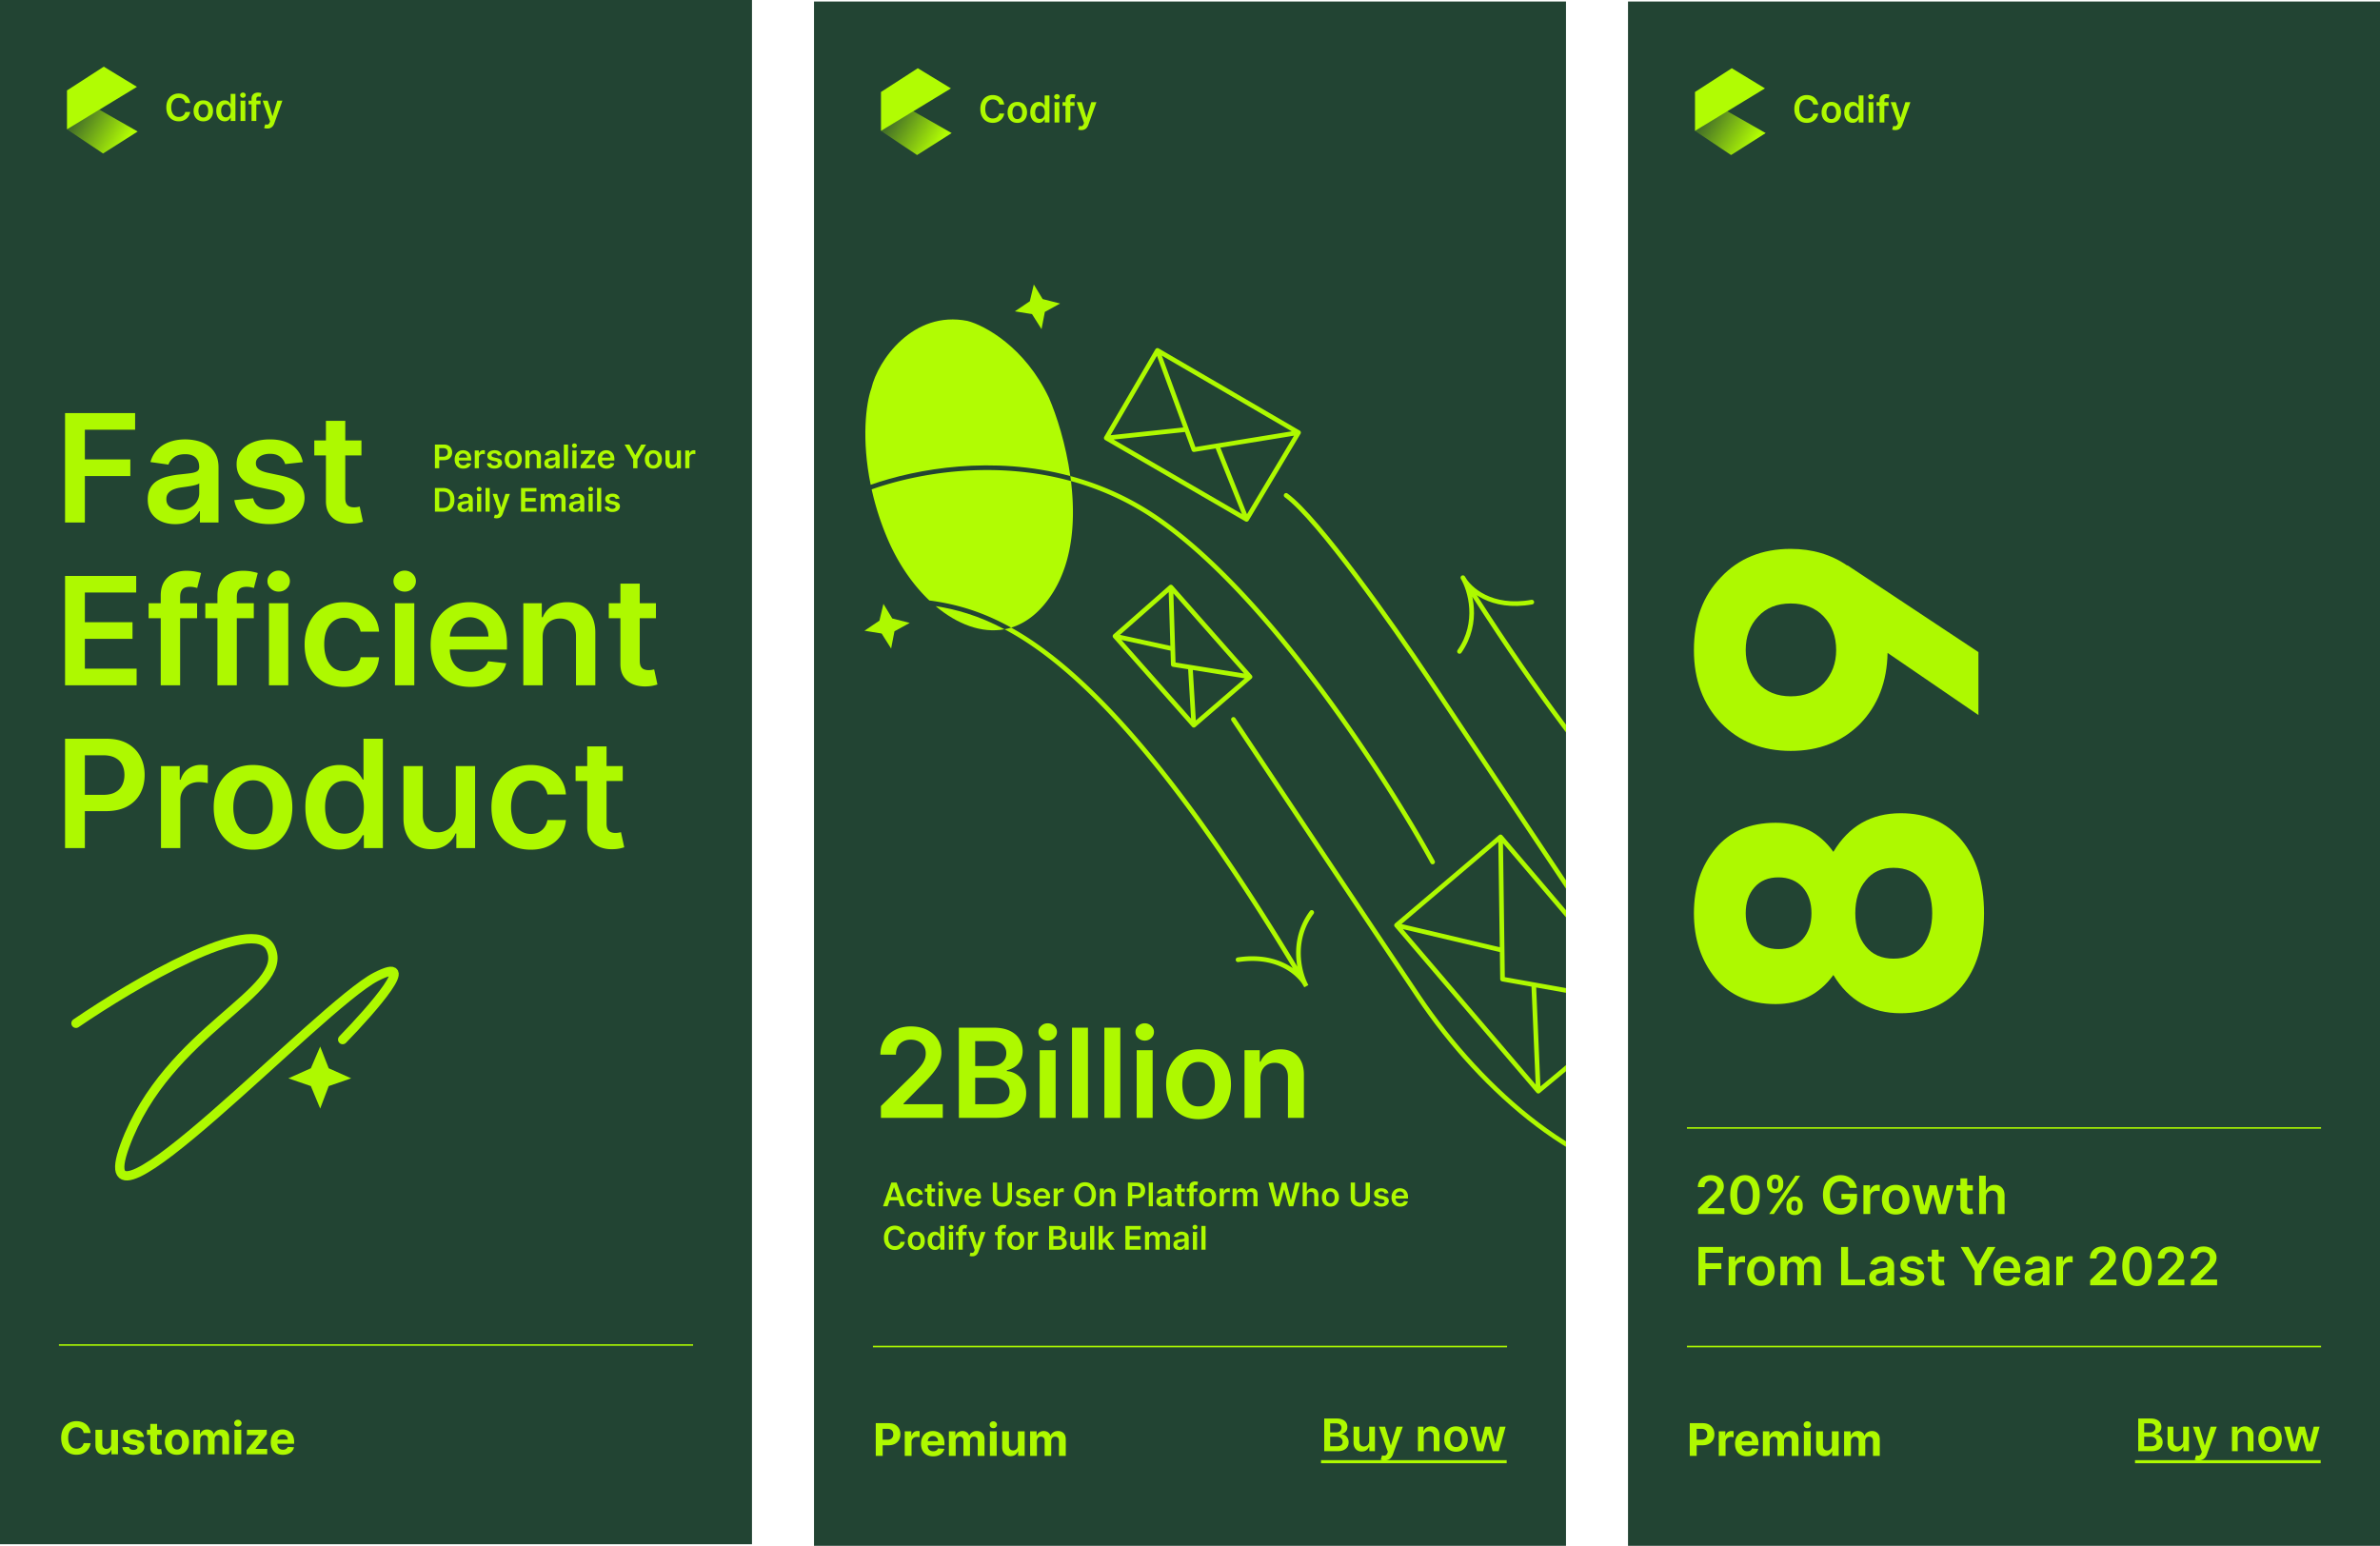<svg xmlns="http://www.w3.org/2000/svg" width="1535" height="997" fill="none"><path fill="#243" d="M0 0h485v996H0z"/><path fill="#AEF900" d="M122.662 66.435h-3.188a3.954 3.954 0 0 0-.502-1.39 3.758 3.758 0 0 0-.912-1.04 3.806 3.806 0 0 0-1.245-.638 4.851 4.851 0 0 0-1.491-.222c-.949 0-1.79.238-2.523.716-.733.471-1.307 1.165-1.721 2.08-.415.908-.623 2.02-.623 3.332 0 1.335.208 2.46.623 3.375.42.909.994 1.596 1.721 2.062.733.46 1.571.69 2.514.69.523 0 1.012-.068 1.466-.204a4.02 4.02 0 0 0 1.236-.622 3.78 3.78 0 0 0 1.457-2.37l3.188.018a6.852 6.852 0 0 1-.776 2.335 6.889 6.889 0 0 1-1.542 1.926 7.125 7.125 0 0 1-2.233 1.295c-.852.307-1.798.46-2.838.46-1.534 0-2.904-.355-4.108-1.065-1.205-.71-2.154-1.736-2.847-3.076-.693-1.341-1.04-2.95-1.04-4.824 0-1.881.35-3.489 1.049-4.824.699-1.341 1.65-2.367 2.855-3.077 1.204-.71 2.568-1.065 4.091-1.065.971 0 1.875.136 2.71.409a6.94 6.94 0 0 1 2.233 1.202 6.41 6.41 0 0 1 1.611 1.926c.426.755.704 1.62.835 2.59zm8.469 11.82c-1.278 0-2.386-.28-3.323-.843-.938-.563-1.665-1.35-2.182-2.36-.512-1.012-.767-2.194-.767-3.546 0-1.353.255-2.537.767-3.554.517-1.017 1.244-1.807 2.182-2.37.937-.562 2.045-.843 3.323-.843 1.279 0 2.387.28 3.324.843.938.563 1.662 1.353 2.174 2.37.517 1.017.775 2.201.775 3.554 0 1.352-.258 2.534-.775 3.545-.512 1.011-1.236 1.798-2.174 2.36-.937.563-2.045.845-3.324.845zm.017-2.47c.694 0 1.273-.191 1.739-.572.466-.386.813-.903 1.04-1.551.233-.648.349-1.37.349-2.165 0-.801-.116-1.525-.349-2.173-.227-.653-.574-1.173-1.04-1.56-.466-.386-1.045-.58-1.739-.58-.71 0-1.301.194-1.772.58-.466.387-.816.907-1.049 1.56-.227.648-.34 1.372-.34 2.173 0 .796.113 1.517.34 2.165.233.648.583 1.165 1.049 1.551.471.38 1.062.571 1.772.571zm13.733 2.445c-1.029 0-1.949-.264-2.762-.793-.812-.528-1.454-1.295-1.926-2.3-.471-1.006-.707-2.228-.707-3.665 0-1.455.238-2.682.716-3.682.483-1.006 1.133-1.764 1.951-2.276a5.02 5.02 0 0 1 2.736-.775c.767 0 1.398.13 1.892.392.495.255.887.565 1.176.929.29.358.515.696.674 1.014h.128v-6.529h3.093V78h-3.034v-2.063h-.187a5.28 5.28 0 0 1-.691 1.015c-.301.352-.699.653-1.193.903-.494.25-1.116.375-1.866.375zm.86-2.531c.654 0 1.211-.176 1.671-.528.46-.359.81-.856 1.048-1.492.239-.636.358-1.378.358-2.225 0-.846-.119-1.582-.358-2.207-.233-.625-.579-1.11-1.04-1.457-.454-.347-1.014-.52-1.679-.52-.687 0-1.261.179-1.721.537-.46.358-.807.852-1.04 1.483-.233.63-.349 1.352-.349 2.164 0 .819.116 1.549.349 2.19.239.637.588 1.14 1.048 1.51.466.363 1.037.545 1.713.545zM155.14 78V64.91h3.085V78h-3.085zm1.551-14.949c-.489 0-.909-.162-1.261-.486-.353-.33-.529-.724-.529-1.184 0-.466.176-.861.529-1.185a1.78 1.78 0 0 1 1.261-.494c.494 0 .915.165 1.261.494.353.324.529.719.529 1.185 0 .46-.176.855-.529 1.184a1.779 1.779 0 0 1-1.261.486zm11.337 1.858v2.386h-7.738V64.91h7.738zM162.224 78V63.673c0-.88.182-1.613.546-2.199a3.452 3.452 0 0 1 1.483-1.312c.619-.29 1.307-.435 2.062-.435.534 0 1.009.043 1.424.128.414.085.721.162.92.23l-.614 2.387a5.24 5.24 0 0 0-.494-.12 2.985 2.985 0 0 0-.665-.068c-.574 0-.98.14-1.218.418-.233.272-.35.665-.35 1.176V78h-3.094zm10.138 4.91c-.42 0-.809-.035-1.167-.103a4.303 4.303 0 0 1-.844-.222l.716-2.403c.449.13.849.193 1.201.187.353-.005.662-.116.929-.332.273-.21.503-.563.691-1.057l.264-.707-4.747-13.364h3.273l3.017 9.886h.136l3.026-9.886h3.281l-5.242 14.676a5.88 5.88 0 0 1-.971 1.782c-.404.5-.898.88-1.483 1.141-.58.268-1.273.401-2.08.401zM280.506 302v-15.273h5.728c1.173 0 2.157.219 2.953.657.8.437 1.404 1.039 1.812 1.804.413.761.619 1.626.619 2.595 0 .98-.206 1.85-.619 2.61-.413.761-1.022 1.36-1.827 1.798-.806.432-1.797.648-2.976.648h-3.795v-2.274h3.423c.686 0 1.247-.119 1.685-.358a2.26 2.26 0 0 0 .969-.984c.214-.418.321-.898.321-1.44 0-.542-.107-1.019-.321-1.431a2.167 2.167 0 0 0-.977-.962c-.437-.234-1.001-.351-1.692-.351h-2.536V302h-2.767zm18.303.224c-1.149 0-2.141-.239-2.976-.716a4.846 4.846 0 0 1-1.916-2.044c-.448-.884-.672-1.926-.672-3.124 0-1.178.224-2.213.672-3.102.452-.895 1.083-1.591 1.894-2.088.81-.503 1.762-.754 2.856-.754.706 0 1.372.115 1.999.343a4.524 4.524 0 0 1 1.67 1.044c.487.473.87 1.074 1.148 1.805.279.726.418 1.591.418 2.595v.828h-9.389v-1.82h6.801a2.897 2.897 0 0 0-.335-1.379 2.44 2.44 0 0 0-.917-.962c-.388-.234-.841-.351-1.358-.351-.552 0-1.036.135-1.454.403a2.767 2.767 0 0 0-.977 1.044 3 3 0 0 0-.35 1.409v1.589c0 .666.121 1.238.365 1.715.244.472.584.835 1.022 1.089.437.248.949.373 1.536.373.393 0 .748-.055 1.066-.164a2.37 2.37 0 0 0 .828-.5c.234-.219.41-.49.53-.813l2.52.284a3.929 3.929 0 0 1-.91 1.745c-.442.492-1.009.875-1.7 1.148-.691.268-1.481.403-2.371.403zm7.377-.224v-11.455h2.617v1.91h.12c.209-.662.567-1.171 1.074-1.529a2.954 2.954 0 0 1 1.752-.545c.149 0 .316.008.5.023.189.01.345.027.47.052v2.483a2.935 2.935 0 0 0-.545-.104 4.974 4.974 0 0 0-.708-.052c-.492 0-.935.107-1.328.32-.387.209-.693.5-.917.873a2.457 2.457 0 0 0-.336 1.29V302h-2.699zm17.379-8.427-2.461.269a1.957 1.957 0 0 0-.365-.701 1.813 1.813 0 0 0-.686-.53c-.288-.134-.641-.201-1.059-.201-.562 0-1.034.122-1.417.365-.378.244-.564.56-.559.947a.993.993 0 0 0 .365.813c.254.209.671.38 1.253.515l1.954.417c1.084.234 1.889.604 2.416 1.111.532.508.8 1.171.805 1.992a3.12 3.12 0 0 1-.633 1.909c-.413.547-.987.974-1.723 1.282-.736.309-1.581.463-2.536.463-1.402 0-2.53-.294-3.385-.88-.855-.592-1.365-1.415-1.529-2.469l2.632-.253c.12.517.373.907.761 1.171.388.263.892.395 1.514.395.641 0 1.156-.132 1.544-.395.392-.264.589-.59.589-.977 0-.328-.127-.599-.381-.813-.248-.214-.636-.378-1.163-.492l-1.954-.411c-1.098-.228-1.911-.613-2.438-1.155-.527-.547-.788-1.238-.783-2.074-.005-.706.186-1.317.574-1.834.393-.522.937-.925 1.633-1.208.701-.289 1.509-.433 2.424-.433 1.342 0 2.398.286 3.169.858.776.572 1.255 1.345 1.439 2.319zm7.469 8.651c-1.119 0-2.088-.246-2.908-.739a5.012 5.012 0 0 1-1.91-2.065c-.447-.885-.671-1.919-.671-3.103 0-1.183.224-2.219.671-3.109.453-.89 1.089-1.581 1.91-2.073.82-.493 1.789-.739 2.908-.739s2.088.246 2.908.739c.821.492 1.454 1.183 1.902 2.073.452.89.679 1.926.679 3.109 0 1.184-.227 2.218-.679 3.103a4.96 4.96 0 0 1-1.902 2.065c-.82.493-1.789.739-2.908.739zm.015-2.163c.606 0 1.113-.166 1.521-.5.408-.338.711-.79.91-1.357a5.562 5.562 0 0 0 .306-1.894c0-.701-.102-1.335-.306-1.902-.199-.571-.502-1.026-.91-1.364-.408-.338-.915-.507-1.521-.507-.622 0-1.139.169-1.551.507-.408.338-.714.793-.918 1.364a5.742 5.742 0 0 0-.298 1.902c0 .696.1 1.327.298 1.894.204.567.51 1.019.918 1.357.412.334.929.5 1.551.5zm10.464-4.773V302h-2.699v-11.455h2.58v1.947h.134a3.275 3.275 0 0 1 1.261-1.529c.581-.378 1.3-.567 2.155-.567.79 0 1.479.169 2.065.507.592.338 1.05.828 1.373 1.47.328.641.489 1.419.484 2.334V302h-2.699v-6.876c0-.765-.199-1.364-.597-1.797-.393-.432-.937-.649-1.633-.649-.472 0-.892.105-1.26.313-.363.204-.649.5-.858.888-.204.388-.306.858-.306 1.409zm13.394 6.943c-.726 0-1.38-.129-1.961-.388a3.197 3.197 0 0 1-1.373-1.163c-.333-.512-.499-1.143-.499-1.894 0-.646.119-1.181.358-1.603.238-.423.564-.761.977-1.015a4.925 4.925 0 0 1 1.394-.574 11.439 11.439 0 0 1 1.618-.291 60.029 60.029 0 0 0 1.634-.186c.417-.06.72-.149.909-.269.194-.124.291-.315.291-.574v-.045c0-.561-.166-.996-.499-1.305-.334-.308-.813-.462-1.44-.462-.661 0-1.185.144-1.573.433-.383.288-.642.628-.776 1.021l-2.52-.358c.199-.696.527-1.277.984-1.745a4.288 4.288 0 0 1 1.678-1.059 6.432 6.432 0 0 1 2.192-.358 7.15 7.15 0 0 1 1.648.194 4.613 4.613 0 0 1 1.499.642 3.21 3.21 0 0 1 1.089 1.2c.279.507.418 1.141.418 1.902V302h-2.595v-1.574h-.09a3.28 3.28 0 0 1-.693.895 3.332 3.332 0 0 1-1.112.664c-.442.164-.962.246-1.558.246zm.701-1.983c.542 0 1.012-.107 1.409-.321.398-.219.704-.507.918-.865a2.21 2.21 0 0 0 .328-1.171v-1.35c-.085.07-.229.134-.433.194a6.08 6.08 0 0 1-.671.157c-.249.044-.495.084-.738.119-.244.035-.455.065-.634.089a4.735 4.735 0 0 0-1.081.269c-.319.124-.57.298-.754.522-.184.219-.276.502-.276.85 0 .497.182.873.545 1.126.363.254.825.381 1.387.381zm10.761-13.521V302h-2.7v-15.273h2.7zM369.145 302v-11.455h2.699V302h-2.699zm1.357-13.08a1.58 1.58 0 0 1-1.104-.425 1.372 1.372 0 0 1-.462-1.037c0-.408.154-.753.462-1.036a1.56 1.56 0 0 1 1.104-.433c.433 0 .801.144 1.104.433.308.283.462.628.462 1.036 0 .403-.154.748-.462 1.037a1.559 1.559 0 0 1-1.104.425zm3.969 13.08v-1.715l5.907-7.405v-.097h-5.713v-2.238h9.016v1.842l-5.623 7.279v.097h5.817V302h-9.404zm16.684.224c-1.148 0-2.14-.239-2.975-.716a4.855 4.855 0 0 1-1.917-2.044c-.447-.884-.671-1.926-.671-3.124 0-1.178.224-2.213.671-3.102.453-.895 1.084-1.591 1.894-2.088.811-.503 1.763-.754 2.857-.754.706 0 1.372.115 1.998.343a4.528 4.528 0 0 1 1.671 1.044c.487.473.87 1.074 1.148 1.805.279.726.418 1.591.418 2.595v.828h-9.389v-1.82h6.801a2.897 2.897 0 0 0-.336-1.379 2.426 2.426 0 0 0-.917-.962c-.388-.234-.84-.351-1.357-.351-.552 0-1.037.135-1.454.403a2.767 2.767 0 0 0-.977 1.044 3.001 3.001 0 0 0-.351 1.409v1.589c0 .666.122 1.238.366 1.715a2.61 2.61 0 0 0 1.021 1.089c.438.248.95.373 1.537.373.392 0 .748-.055 1.066-.164.318-.115.594-.281.828-.5.233-.219.41-.49.529-.813l2.521.284a3.929 3.929 0 0 1-.91 1.745c-.442.492-1.009.875-1.7 1.148-.691.268-1.482.403-2.372.403zm11.662-15.497h3.124l3.737 6.757h.149l3.736-6.757h3.125l-5.556 9.576V302h-2.759v-5.697l-5.556-9.576zm18.574 15.497c-1.118 0-2.088-.246-2.908-.739a5.01 5.01 0 0 1-1.909-2.065c-.448-.885-.671-1.919-.671-3.103 0-1.183.223-2.219.671-3.109a5 5 0 0 1 1.909-2.073c.82-.493 1.79-.739 2.908-.739 1.119 0 2.088.246 2.909.739a4.95 4.95 0 0 1 1.901 2.073c.453.89.679 1.926.679 3.109 0 1.184-.226 2.218-.679 3.103a4.959 4.959 0 0 1-1.901 2.065c-.821.493-1.79.739-2.909.739zm.015-2.163c.607 0 1.114-.166 1.522-.5.407-.338.71-.79.909-1.357a5.562 5.562 0 0 0 .306-1.894c0-.701-.102-1.335-.306-1.902-.199-.571-.502-1.026-.909-1.364-.408-.338-.915-.507-1.522-.507-.621 0-1.138.169-1.551.507-.408.338-.713.793-.917 1.364-.199.567-.298 1.201-.298 1.902 0 .696.099 1.327.298 1.894.204.567.509 1.019.917 1.357.413.334.93.5 1.551.5zm15.066-2.878v-6.638h2.7V302h-2.618v-2.036h-.119a3.456 3.456 0 0 1-1.275 1.574c-.587.407-1.31.611-2.171.611-.75 0-1.414-.166-1.991-.499-.571-.339-1.019-.828-1.342-1.47-.323-.646-.485-1.426-.485-2.341v-7.294h2.7v6.876c0 .726.199 1.303.596 1.73.398.428.92.642 1.566.642.398 0 .783-.097 1.156-.291.373-.194.679-.482.918-.865.243-.388.365-.873.365-1.454zm5.476 4.817v-11.455h2.617v1.91h.119c.209-.662.567-1.171 1.074-1.529a2.958 2.958 0 0 1 1.753-.545c.149 0 .316.008.499.023.189.01.346.027.47.052v2.483a2.92 2.92 0 0 0-.544-.104 4.987 4.987 0 0 0-.709-.052c-.492 0-.934.107-1.327.32-.388.209-.694.5-.917.873a2.457 2.457 0 0 0-.336 1.29V302h-2.699zm-156.266 28h-5.176v-15.273h5.28c1.517 0 2.819.306 3.908.918 1.094.606 1.934 1.479 2.52 2.617.587 1.139.88 2.501.88 4.087 0 1.591-.295 2.958-.887 4.101a6.134 6.134 0 0 1-2.543 2.633c-1.104.611-2.431.917-3.982.917zm-2.409-2.394h2.275c1.064 0 1.951-.194 2.662-.581.711-.393 1.245-.977 1.603-1.753.358-.781.537-1.755.537-2.923 0-1.169-.179-2.138-.537-2.909-.358-.775-.887-1.354-1.588-1.737-.696-.388-1.561-.582-2.595-.582h-2.357v10.485zm15.627 2.625c-.726 0-1.38-.129-1.961-.388a3.195 3.195 0 0 1-1.372-1.163c-.334-.512-.5-1.143-.5-1.894 0-.646.119-1.181.358-1.603.239-.423.564-.761.977-1.015a4.925 4.925 0 0 1 1.394-.574 11.427 11.427 0 0 1 1.619-.291 60.351 60.351 0 0 0 1.633-.186c.417-.06.721-.149.91-.269.193-.124.29-.315.29-.574v-.045c0-.561-.166-.996-.499-1.305-.333-.308-.813-.462-1.44-.462-.661 0-1.185.144-1.573.433-.383.288-.641.628-.776 1.021l-2.52-.358c.199-.696.527-1.277.984-1.745a4.296 4.296 0 0 1 1.678-1.059 6.434 6.434 0 0 1 2.193-.358c.551 0 1.101.065 1.648.194a4.622 4.622 0 0 1 1.499.642c.452.293.815.693 1.088 1.2.279.507.418 1.141.418 1.902V330h-2.595v-1.574h-.09a3.28 3.28 0 0 1-.693.895 3.337 3.337 0 0 1-1.111.664c-.443.164-.962.246-1.559.246zm.701-1.983c.542 0 1.012-.107 1.409-.321.398-.219.704-.507.918-.865a2.21 2.21 0 0 0 .328-1.171v-1.35c-.085.07-.229.134-.433.194a6.08 6.08 0 0 1-.671.157c-.248.044-.495.084-.738.119-.244.035-.455.065-.634.089a4.735 4.735 0 0 0-1.081.269c-.318.124-.57.298-.754.522-.183.219-.275.502-.275.85 0 .497.181.873.544 1.126.363.254.825.381 1.387.381zm8.061 1.752v-11.455h2.7V330h-2.7zm1.358-13.08c-.428 0-.796-.142-1.104-.425a1.372 1.372 0 0 1-.462-1.037c0-.408.154-.753.462-1.036a1.557 1.557 0 0 1 1.104-.433c.432 0 .8.144 1.103.433.309.283.463.628.463 1.036 0 .403-.154.748-.463 1.037a1.558 1.558 0 0 1-1.103.425zm6.818-2.193V330h-2.7v-15.273h2.7zm4.454 19.568a5.44 5.44 0 0 1-1.022-.089 3.777 3.777 0 0 1-.738-.194l.626-2.103c.393.114.743.169 1.052.164.308-.005.579-.102.812-.291.239-.184.44-.492.604-.924l.232-.619-4.154-11.694h2.863l2.64 8.651h.12l2.647-8.651h2.871l-4.586 12.842a5.15 5.15 0 0 1-.85 1.559c-.353.437-.786.77-1.298.999-.507.234-1.113.35-1.819.35zm15.75-4.295v-15.273h9.933v2.32h-7.167v4.146h6.652v2.319h-6.652v4.169h7.226V330h-9.992zm12.636 0v-11.455h2.58v1.947h.135a3.034 3.034 0 0 1 1.185-1.536c.552-.373 1.211-.56 1.977-.56.775 0 1.429.189 1.961.567a2.96 2.96 0 0 1 1.133 1.529h.12a3.123 3.123 0 0 1 1.282-1.521c.607-.383 1.325-.575 2.155-.575 1.054 0 1.915.333 2.581 1 .666.666.999 1.638.999 2.915V330h-2.707v-7.271c0-.711-.189-1.23-.567-1.559-.378-.333-.84-.499-1.387-.499-.651 0-1.161.204-1.529.611-.363.403-.544.928-.544 1.574V330h-2.647v-7.383c0-.591-.179-1.064-.537-1.417-.353-.353-.816-.529-1.387-.529-.388 0-.741.099-1.059.298-.318.194-.572.47-.761.828-.189.353-.283.765-.283 1.238V330h-2.7zm22.143.231c-.726 0-1.38-.129-1.961-.388a3.203 3.203 0 0 1-1.373-1.163c-.333-.512-.499-1.143-.499-1.894 0-.646.119-1.181.358-1.603.238-.423.564-.761.977-1.015a4.925 4.925 0 0 1 1.394-.574 11.439 11.439 0 0 1 1.618-.291 60.029 60.029 0 0 0 1.634-.186c.417-.06.721-.149.909-.269.194-.124.291-.315.291-.574v-.045c0-.561-.166-.996-.499-1.305-.333-.308-.813-.462-1.44-.462-.661 0-1.185.144-1.573.433-.383.288-.641.628-.776 1.021l-2.52-.358c.199-.696.527-1.277.984-1.745a4.288 4.288 0 0 1 1.678-1.059 6.432 6.432 0 0 1 2.192-.358c.552 0 1.102.065 1.649.194a4.617 4.617 0 0 1 1.498.642 3.21 3.21 0 0 1 1.089 1.2c.279.507.418 1.141.418 1.902V330h-2.595v-1.574h-.09a3.28 3.28 0 0 1-.693.895 3.337 3.337 0 0 1-1.111.664c-.443.164-.962.246-1.559.246zm.701-1.983c.542 0 1.012-.107 1.409-.321.398-.219.704-.507.918-.865a2.21 2.21 0 0 0 .328-1.171v-1.35c-.085.07-.229.134-.433.194a6.08 6.08 0 0 1-.671.157c-.249.044-.495.084-.738.119-.244.035-.455.065-.634.089a4.735 4.735 0 0 0-1.081.269c-.319.124-.57.298-.754.522-.184.219-.276.502-.276.85 0 .497.182.873.545 1.126.363.254.825.381 1.387.381zm8.061 1.752v-11.455h2.7V330h-2.7zm1.358-13.08c-.428 0-.796-.142-1.104-.425a1.372 1.372 0 0 1-.462-1.037c0-.408.154-.753.462-1.036a1.557 1.557 0 0 1 1.104-.433c.432 0 .8.144 1.103.433.309.283.463.628.463 1.036 0 .403-.154.748-.463 1.037a1.558 1.558 0 0 1-1.103.425zm6.818-2.193V330h-2.7v-15.273h2.7zm11.829 6.846-2.461.269a1.976 1.976 0 0 0-.366-.701 1.805 1.805 0 0 0-.686-.53c-.288-.134-.641-.201-1.059-.201-.561 0-1.034.122-1.416.365-.378.244-.565.56-.56.947a.99.99 0 0 0 .366.813c.253.209.671.38 1.252.515l1.954.417c1.084.234 1.89.604 2.416 1.111.532.508.801 1.171.806 1.992a3.115 3.115 0 0 1-.634 1.909c-.413.547-.987.974-1.723 1.282-.735.309-1.581.463-2.535.463-1.402 0-2.531-.294-3.386-.88-.855-.592-1.365-1.415-1.529-2.469l2.633-.253c.119.517.373.907.761 1.171.387.263.892.395 1.513.395.642 0 1.156-.132 1.544-.395.393-.264.589-.59.589-.977a1.02 1.02 0 0 0-.38-.813c-.249-.214-.636-.378-1.163-.492l-1.954-.411c-1.099-.228-1.912-.613-2.439-1.155-.527-.547-.788-1.238-.783-2.074-.005-.706.187-1.317.574-1.834.393-.522.937-.925 1.633-1.208.701-.289 1.509-.433 2.424-.433 1.342 0 2.399.286 3.17.858.775.572 1.255 1.345 1.439 2.319zM58.442 924.293h-4.51a4.406 4.406 0 0 0-.505-1.555 3.96 3.96 0 0 0-.978-1.174 4.307 4.307 0 0 0-1.38-.742 5.296 5.296 0 0 0-1.68-.257c-1.09 0-2.042.271-2.852.814-.81.535-1.438 1.318-1.884 2.348-.447 1.023-.67 2.265-.67 3.728 0 1.503.223 2.766.67 3.789.453 1.023 1.084 1.796 1.895 2.317.81.522 1.747.783 2.811.783a5.56 5.56 0 0 0 1.658-.237 4.36 4.36 0 0 0 1.37-.69 3.98 3.98 0 0 0 .988-1.122c.268-.44.453-.941.556-1.504l4.511.021a8.158 8.158 0 0 1-.875 2.801 8.422 8.422 0 0 1-1.864 2.399c-.776.701-1.703 1.257-2.78 1.669-1.072.405-2.284.607-3.636.607-1.881 0-3.563-.425-5.046-1.277-1.476-.851-2.644-2.083-3.502-3.697-.851-1.613-1.277-3.566-1.277-5.859 0-2.3.433-4.257 1.298-5.87.865-1.614 2.039-2.843 3.522-3.687 1.483-.852 3.151-1.277 5.005-1.277 1.222 0 2.355.171 3.398.515a8.616 8.616 0 0 1 2.791 1.503 7.73 7.73 0 0 1 1.977 2.4c.515.947.845 2.032.99 3.254zm13.26 6.972v-9.083h4.386V938h-4.212v-2.873h-.165a4.67 4.67 0 0 1-1.781 2.235c-.824.562-1.83.844-3.018.844-1.057 0-1.987-.24-2.79-.721-.804-.481-1.432-1.164-1.885-2.049-.446-.886-.673-1.947-.68-3.182v-10.072h4.387v9.289c.007.934.258 1.672.752 2.214.495.542 1.157.814 1.988.814a3.16 3.16 0 0 0 1.483-.361 2.83 2.83 0 0 0 1.112-1.091c.288-.481.429-1.075.422-1.782zm21.057-4.573-4.017.248a2.07 2.07 0 0 0-.443-.927 2.349 2.349 0 0 0-.896-.67c-.363-.171-.8-.257-1.307-.257-.68 0-1.253.144-1.72.432-.467.282-.7.66-.7 1.133 0 .378.15.697.453.958.302.261.82.47 1.555.628l2.863.577c1.538.316 2.684.824 3.44 1.524.754.7 1.132 1.62 1.132 2.76 0 1.037-.305 1.946-.916 2.729-.605.783-1.435 1.394-2.493 1.833-1.05.433-2.262.649-3.635.649-2.094 0-3.762-.436-5.005-1.308-1.236-.879-1.96-2.073-2.173-3.584l4.315-.226c.13.638.446 1.126.947 1.462.502.33 1.144.494 1.926.494.77 0 1.387-.147 1.854-.442.474-.303.714-.69.72-1.164-.006-.398-.174-.724-.504-.979-.33-.26-.837-.459-1.524-.597l-2.74-.546c-1.544-.309-2.694-.844-3.45-1.606-.748-.762-1.122-1.734-1.122-2.915 0-1.016.275-1.891.824-2.626.556-.734 1.335-1.301 2.338-1.699 1.01-.398 2.19-.597 3.543-.597 1.997 0 3.57.422 4.716 1.267 1.154.844 1.826 1.994 2.019 3.449zm11.536-4.51v3.295h-9.526v-3.295h9.526zm-7.363-3.79h4.387v14.747c0 .405.062.721.185.948.124.219.296.374.515.463.227.089.488.134.783.134.206 0 .412-.017.618-.052.206-.041.364-.072.474-.092l.69 3.264c-.22.069-.529.148-.927.237a7.391 7.391 0 0 1-1.452.175c-1.058.041-1.984-.099-2.78-.422-.79-.323-1.405-.824-1.844-1.504-.44-.679-.656-1.537-.649-2.574v-15.324zm17.198 19.917c-1.6 0-2.983-.34-4.15-1.02a6.972 6.972 0 0 1-2.688-2.863c-.632-1.228-.947-2.653-.947-4.273 0-1.634.315-3.062.947-4.284.632-1.229 1.528-2.184 2.688-2.863 1.167-.687 2.55-1.03 4.15-1.03 1.6 0 2.98.343 4.14 1.03a6.867 6.867 0 0 1 2.698 2.863c.632 1.222.948 2.65.948 4.284 0 1.62-.316 3.045-.948 4.273a6.944 6.944 0 0 1-2.698 2.863c-1.16.68-2.54 1.02-4.14 1.02zm.021-3.398c.727 0 1.335-.206 1.823-.618.487-.419.854-.989 1.101-1.71.254-.721.381-1.541.381-2.461 0-.92-.127-1.741-.381-2.461-.247-.721-.614-1.291-1.101-1.71-.488-.419-1.096-.628-1.823-.628-.735 0-1.353.209-1.854.628-.494.419-.868.989-1.122 1.71-.248.72-.371 1.541-.371 2.461 0 .92.123 1.74.371 2.461.254.721.628 1.291 1.122 1.71.501.412 1.119.618 1.854.618zM124.768 938v-15.818h4.181v2.791h.186c.329-.927.879-1.658 1.647-2.194.769-.535 1.689-.803 2.76-.803 1.085 0 2.009.271 2.771.813.762.536 1.27 1.264 1.524 2.184h.165c.322-.907.906-1.631 1.75-2.173.852-.55 1.857-.824 3.018-.824 1.476 0 2.674.47 3.594 1.411.927.933 1.39 2.258 1.39 3.975V938h-4.377v-9.773c0-.879-.233-1.538-.7-1.977-.467-.44-1.05-.659-1.751-.659-.796 0-1.417.254-1.864.762-.446.501-.669 1.163-.669 1.987V938h-4.253v-9.866c0-.776-.223-1.393-.67-1.853-.439-.46-1.019-.69-1.74-.69-.488 0-.927.123-1.318.37-.385.241-.69.58-.917 1.02-.226.432-.34.94-.34 1.524V938h-4.387zm26.451 0v-15.818h4.388V938h-4.388zm2.204-17.857a2.385 2.385 0 0 1-1.678-.649c-.46-.439-.69-.965-.69-1.576 0-.604.23-1.122.69-1.555a2.364 2.364 0 0 1 1.678-.659c.653 0 1.209.22 1.669.659.466.433.7.951.7 1.555 0 .611-.234 1.137-.7 1.576a2.35 2.35 0 0 1-1.669.649zM159.038 938v-2.616l7.745-9.587v-.114h-7.477v-3.501h12.76v2.852l-7.271 9.351v.114h7.539V938h-13.296zm23.406.309c-1.627 0-3.028-.33-4.202-.989a6.773 6.773 0 0 1-2.698-2.821c-.632-1.222-.947-2.668-.947-4.336 0-1.627.315-3.055.947-4.284.632-1.229 1.521-2.187 2.667-2.873 1.154-.687 2.506-1.03 4.058-1.03a8.26 8.26 0 0 1 2.914.504c.906.33 1.696.828 2.369 1.494.68.666 1.208 1.503 1.586 2.513.377 1.002.566 2.176.566 3.522v1.204h-13.357v-2.718h9.228c0-.632-.138-1.191-.412-1.679a2.961 2.961 0 0 0-1.143-1.143c-.481-.282-1.041-.422-1.679-.422-.666 0-1.256.154-1.771.463a3.248 3.248 0 0 0-1.195 1.226 3.465 3.465 0 0 0-.443 1.699v2.585c0 .782.144 1.459.433 2.028.295.57.71 1.01 1.246 1.319.535.309 1.17.463 1.905.463a4.16 4.16 0 0 0 1.339-.206 2.767 2.767 0 0 0 1.04-.618c.288-.274.508-.611.659-1.009l4.058.268a5.547 5.547 0 0 1-1.267 2.554c-.632.721-1.449 1.284-2.451 1.689-.996.398-2.146.597-3.45.597z"/><g clip-path="url(#a)"><g clip-path="url(#b)"><path fill="url(#c)" d="M66.462 99 43.203 83.43l20.7-12.78 24.888 14.175L66.462 99z"/><path fill="#B1FC03" d="m66.927 43 21.399 13.012-45.123 27.42V58.335L66.927 43z"/></g></g><path fill="#AEF900" d="M401.642 494.09v9.645h-30.415v-9.645h30.415zm-22.906-12.676h12.469v49.671c0 1.677.253 2.963.758 3.858.528.873 1.217 1.47 2.067 1.791.849.322 1.791.483 2.824.483.781 0 1.493-.058 2.136-.173a18.23 18.23 0 0 0 1.516-.31l2.101 9.749c-.666.229-1.619.482-2.859.757-1.217.276-2.71.437-4.478.483-3.123.092-5.936-.379-8.439-1.413-2.503-1.056-4.49-2.686-5.96-4.891-1.446-2.205-2.158-4.96-2.135-8.267v-51.738zm-36.419 66.619c-5.282 0-9.817-1.16-13.606-3.479-3.766-2.32-6.671-5.523-8.715-9.611-2.021-4.11-3.031-8.841-3.031-14.191 0-5.374 1.033-10.116 3.1-14.227 2.067-4.133 4.983-7.348 8.749-9.645 3.789-2.319 8.267-3.479 13.434-3.479 4.295 0 8.095.793 11.402 2.377 3.33 1.562 5.982 3.778 7.957 6.648 1.975 2.848 3.1 6.178 3.376 9.99h-11.919c-.482-2.549-1.63-4.674-3.444-6.373-1.792-1.722-4.191-2.583-7.2-2.583-2.549 0-4.788.689-6.717 2.066-1.928 1.355-3.433 3.307-4.512 5.856-1.056 2.549-1.584 5.603-1.584 9.163 0 3.605.528 6.705 1.584 9.3 1.056 2.572 2.538 4.559 4.444 5.959 1.929 1.378 4.191 2.067 6.785 2.067 1.838 0 3.48-.344 4.926-1.033a9.901 9.901 0 0 0 3.686-3.066c.987-1.332 1.665-2.951 2.032-4.857h11.919c-.299 3.743-1.401 7.062-3.307 9.955-1.906 2.871-4.501 5.121-7.785 6.752-3.284 1.607-7.142 2.411-11.574 2.411zm-48.372-23.285v-30.657h12.47V547h-12.091v-9.404h-.551c-1.194 2.962-3.157 5.385-5.89 7.268-2.71 1.883-6.051 2.825-10.024 2.825-3.468 0-6.533-.769-9.197-2.308-2.641-1.562-4.708-3.824-6.2-6.786-1.493-2.985-2.239-6.591-2.239-10.816v-33.688h12.469v31.759c0 3.353.919 6.017 2.756 7.992 1.837 1.974 4.248 2.962 7.233 2.962 1.838 0 3.617-.448 5.34-1.344 1.722-.895 3.134-2.227 4.236-3.995 1.126-1.791 1.688-4.03 1.688-6.717zm-75.184 23.182c-4.156 0-7.876-1.068-11.16-3.204s-5.879-5.236-7.785-9.3c-1.906-4.065-2.859-9.002-2.859-14.812 0-5.879.965-10.839 2.893-14.881 1.952-4.064 4.582-7.13 7.889-9.197 3.306-2.09 6.992-3.134 11.057-3.134 3.1 0 5.649.528 7.647 1.584 1.998 1.033 3.582 2.285 4.753 3.755 1.172 1.446 2.079 2.813 2.722 4.099h.516v-26.386h12.504V547h-12.263v-8.336h-.757c-.643 1.286-1.573 2.652-2.791 4.099-1.217 1.423-2.824 2.641-4.822 3.651-1.998 1.01-4.512 1.516-7.544 1.516zm3.479-10.231c2.641 0 4.892-.712 6.752-2.136 1.86-1.446 3.272-3.456 4.237-6.028.964-2.572 1.446-5.568 1.446-8.99 0-3.422-.482-6.395-1.446-8.922-.942-2.526-2.343-4.489-4.203-5.89-1.837-1.401-4.099-2.101-6.786-2.101-2.778 0-5.098.723-6.958 2.17-1.86 1.447-3.261 3.445-4.202 5.994-.942 2.549-1.412 5.465-1.412 8.749 0 3.307.47 6.258 1.412 8.853.964 2.572 2.377 4.604 4.237 6.097 1.883 1.469 4.191 2.204 6.923 2.204zm-59.052 10.334c-5.167 0-9.645-1.137-13.434-3.41-3.789-2.274-6.728-5.454-8.818-9.542-2.067-4.088-3.1-8.864-3.1-14.329 0-5.466 1.033-10.254 3.1-14.365 2.09-4.11 5.029-7.302 8.818-9.575 3.789-2.274 8.267-3.411 13.434-3.411s9.645 1.137 13.434 3.411c3.789 2.273 6.717 5.465 8.784 9.575 2.09 4.111 3.134 8.899 3.134 14.365 0 5.465-1.044 10.241-3.134 14.329-2.067 4.088-4.995 7.268-8.784 9.542-3.789 2.273-8.267 3.41-13.434 3.41zm.069-9.99c2.802 0 5.144-.769 7.027-2.307 1.883-1.562 3.284-3.652 4.203-6.27.941-2.618 1.412-5.534 1.412-8.749 0-3.238-.471-6.166-1.412-8.784-.919-2.641-2.32-4.742-4.203-6.303-1.883-1.562-4.225-2.343-7.027-2.343-2.87 0-5.259.781-7.165 2.343-1.883 1.561-3.295 3.662-4.237 6.303-.918 2.618-1.377 5.546-1.377 8.784 0 3.215.459 6.131 1.377 8.749.942 2.618 2.354 4.708 4.237 6.27 1.906 1.538 4.295 2.307 7.165 2.307zM103.832 547v-52.909h12.091v8.818h.551c.964-3.054 2.618-5.408 4.96-7.061 2.365-1.677 5.064-2.515 8.095-2.515.689 0 1.458.034 2.308.103.872.046 1.596.127 2.17.241v11.471c-.528-.184-1.367-.344-2.515-.482a23.096 23.096 0 0 0-3.272-.241c-2.274 0-4.317.493-6.132 1.481a10.834 10.834 0 0 0-4.236 4.03c-1.034 1.722-1.551 3.709-1.551 5.959V547h-12.469zm-61.875 0v-70.546h26.455c5.42 0 9.966 1.011 13.64 3.031 3.697 2.021 6.487 4.8 8.37 8.336 1.907 3.514 2.86 7.51 2.86 11.988 0 4.523-.953 8.542-2.86 12.056-1.905 3.513-4.718 6.28-8.439 8.301-3.72 1.998-8.301 2.997-13.744 2.997H50.706v-10.506h15.811c3.17 0 5.764-.551 7.785-1.654 2.02-1.102 3.513-2.617 4.478-4.546.987-1.929 1.481-4.145 1.481-6.648 0-2.504-.494-4.708-1.481-6.614-.965-1.906-2.469-3.387-4.513-4.444-2.02-1.079-4.627-1.619-7.819-1.619H54.737V547h-12.78zm381.092-157.91v9.645h-30.416v-9.645h30.416zm-22.907-12.676h12.47v49.671c0 1.677.252 2.963.757 3.858.528.873 1.217 1.47 2.067 1.791.85.322 1.791.483 2.825.483.78 0 1.492-.058 2.135-.173a18.23 18.23 0 0 0 1.516-.31l2.101 9.749c-.666.229-1.619.482-2.859.757-1.217.276-2.71.437-4.478.483-3.123.092-5.936-.379-8.439-1.413-2.503-1.056-4.49-2.686-5.959-4.891-1.447-2.205-2.159-4.96-2.136-8.267v-51.738zm-50.153 34.584v31.001H337.52V389.09h11.918v8.991h.62c1.217-2.963 3.157-5.316 5.821-7.062 2.687-1.745 6.005-2.618 9.955-2.618 3.651 0 6.832.781 9.542 2.343 2.732 1.561 4.845 3.823 6.338 6.786 1.515 2.962 2.262 6.556 2.239 10.781v33.688h-12.47V410.24c0-3.536-.918-6.303-2.755-8.301-1.815-1.998-4.329-2.997-7.544-2.997-2.182 0-4.122.482-5.821 1.447-1.677.941-2.997 2.307-3.962 4.099-.941 1.791-1.412 3.961-1.412 6.51zm-46.542 32.035c-5.305 0-9.886-1.103-13.744-3.307-3.835-2.228-6.786-5.374-8.853-9.438-2.067-4.088-3.1-8.899-3.1-14.433 0-5.443 1.033-10.219 3.1-14.33 2.09-4.133 5.006-7.348 8.749-9.645 3.744-2.319 8.141-3.479 13.193-3.479 3.261 0 6.338.529 9.232 1.585a20.874 20.874 0 0 1 7.716 4.822c2.25 2.182 4.018 4.961 5.304 8.336 1.286 3.353 1.929 7.349 1.929 11.987v3.824h-43.367v-8.405h31.415c-.023-2.388-.54-4.512-1.55-6.372-1.011-1.883-2.423-3.365-4.237-4.444-1.792-1.079-3.881-1.619-6.27-1.619-2.549 0-4.788.62-6.716 1.86a12.816 12.816 0 0 0-4.513 4.823c-1.056 1.975-1.596 4.145-1.619 6.51v7.337c0 3.077.563 5.718 1.688 7.923 1.125 2.181 2.698 3.858 4.719 5.029 2.021 1.148 4.386 1.722 7.096 1.722 1.814 0 3.456-.253 4.926-.758 1.469-.528 2.744-1.297 3.823-2.308 1.08-1.01 1.895-2.262 2.446-3.754l11.643 1.309c-.735 3.077-2.136 5.764-4.203 8.06-2.044 2.273-4.661 4.042-7.853 5.305-3.192 1.24-6.844 1.86-10.954 1.86zM254.73 442v-52.91h12.47V442h-12.47zm6.269-60.419c-1.975 0-3.674-.654-5.098-1.963-1.423-1.332-2.135-2.928-2.135-4.788 0-1.883.712-3.479 2.135-4.788 1.424-1.332 3.123-1.998 5.098-1.998 1.998 0 3.698.666 5.098 1.998 1.424 1.309 2.136 2.905 2.136 4.788 0 1.86-.712 3.456-2.136 4.788-1.4 1.309-3.1 1.963-5.098 1.963zm-39.174 61.452c-5.282 0-9.817-1.16-13.606-3.479-3.766-2.32-6.671-5.523-8.715-9.611-2.021-4.11-3.031-8.841-3.031-14.191 0-5.374 1.033-10.116 3.1-14.227 2.067-4.133 4.983-7.348 8.749-9.645 3.789-2.319 8.267-3.479 13.434-3.479 4.294 0 8.095.793 11.402 2.377 3.329 1.562 5.982 3.778 7.957 6.648 1.975 2.848 3.1 6.178 3.375 9.99h-11.918c-.482-2.549-1.63-4.674-3.445-6.373-1.791-1.722-4.19-2.583-7.199-2.583-2.549 0-4.788.689-6.717 2.066-1.929 1.355-3.433 3.307-4.512 5.856-1.056 2.549-1.585 5.603-1.585 9.163 0 3.605.529 6.705 1.585 9.3 1.056 2.572 2.537 4.559 4.443 5.959 1.929 1.378 4.191 2.067 6.786 2.067 1.837 0 3.479-.344 4.926-1.033a9.91 9.91 0 0 0 3.686-3.066c.987-1.332 1.665-2.951 2.032-4.857h11.918c-.298 3.743-1.4 7.062-3.306 9.955-1.906 2.871-4.501 5.121-7.785 6.752-3.284 1.607-7.142 2.411-11.574 2.411zM173.457 442v-52.91h12.469V442h-12.469zm6.269-60.419c-1.975 0-3.674-.654-5.098-1.963-1.424-1.332-2.136-2.928-2.136-4.788 0-1.883.712-3.479 2.136-4.788 1.424-1.332 3.123-1.998 5.098-1.998 1.998 0 3.697.666 5.098 1.998 1.424 1.309 2.136 2.905 2.136 4.788 0 1.86-.712 3.456-2.136 4.788-1.401 1.309-3.1 1.963-5.098 1.963zm-16.035 7.51v9.645h-31.277v-9.645h31.277zM140.233 442v-57.904c0-3.559.735-6.522 2.205-8.887 1.493-2.365 3.49-4.134 5.993-5.305 2.504-1.171 5.282-1.757 8.336-1.757 2.159 0 4.077.173 5.753.517 1.676.345 2.916.655 3.72.93l-2.48 9.645a21.559 21.559 0 0 0-1.998-.482c-.804-.184-1.699-.276-2.687-.276-2.319 0-3.961.563-4.925 1.688-.942 1.102-1.413 2.687-1.413 4.754V442h-12.504zm-13.108-52.909v9.645H95.848v-9.645h31.277zM103.667 442v-57.904c0-3.559.735-6.522 2.204-8.887 1.493-2.365 3.491-4.134 5.994-5.305 2.503-1.171 5.282-1.757 8.336-1.757 2.159 0 4.076.173 5.752.517 1.677.345 2.917.655 3.721.93l-2.48 9.645a21.72 21.72 0 0 0-1.998-.482c-.804-.184-1.7-.276-2.687-.276-2.319 0-3.961.563-4.926 1.688-.941 1.102-1.412 2.687-1.412 4.754V442h-12.504zm-61.71 0v-70.546h45.882v10.713H54.737v19.152h30.725v10.713H54.736v19.255h33.379V442H41.957zm191.166-157.91v9.645h-30.416v-9.645h30.416zm-22.907-12.676h12.47v49.671c0 1.677.252 2.963.758 3.858.528.873 1.217 1.47 2.066 1.791.85.322 1.791.483 2.825.483.781 0 1.493-.058 2.136-.173a18.188 18.188 0 0 0 1.515-.31l2.101 9.749c-.666.229-1.619.482-2.859.757-1.217.276-2.709.437-4.478.483-3.123.092-5.936-.379-8.439-1.413-2.503-1.056-4.489-2.686-5.959-4.891-1.447-2.205-2.159-4.96-2.136-8.267v-51.738zm-14.931 26.661-11.367 1.24c-.322-1.148-.885-2.227-1.688-3.237-.781-1.011-1.837-1.826-3.169-2.446-1.332-.62-2.963-.93-4.892-.93-2.595 0-4.776.562-6.544 1.688-1.746 1.125-2.607 2.583-2.584 4.374-.023 1.539.54 2.79 1.688 3.755 1.171.964 3.1 1.757 5.787 2.377l9.025 1.929c5.006 1.079 8.726 2.79 11.16 5.132 2.457 2.342 3.698 5.408 3.721 9.197-.023 3.33-.999 6.269-2.928 8.818-1.906 2.526-4.559 4.501-7.957 5.925-3.399 1.424-7.303 2.136-11.712 2.136-6.476 0-11.689-1.355-15.639-4.065-3.949-2.733-6.303-6.533-7.061-11.402l12.159-1.171c.552 2.389 1.723 4.191 3.514 5.408 1.791 1.217 4.122 1.826 6.992 1.826 2.963 0 5.34-.609 7.131-1.826 1.814-1.217 2.721-2.721 2.721-4.512 0-1.516-.586-2.767-1.757-3.755-1.148-.987-2.939-1.745-5.373-2.273l-9.025-1.895c-5.075-1.056-8.83-2.836-11.264-5.339-2.434-2.526-3.64-5.718-3.617-9.576-.023-3.261.861-6.085 2.653-8.474 1.814-2.411 4.328-4.271 7.543-5.58 3.238-1.332 6.97-1.998 11.195-1.998 6.2 0 11.08 1.321 14.64 3.962 3.582 2.641 5.798 6.211 6.648 10.712zm-82.291 39.992c-3.352 0-6.372-.597-9.059-1.791-2.664-1.217-4.776-3.008-6.338-5.374-1.539-2.365-2.308-5.281-2.308-8.749 0-2.985.551-5.454 1.653-7.406a12.791 12.791 0 0 1 4.513-4.684c1.906-1.172 4.053-2.056 6.441-2.653a52.33 52.33 0 0 1 7.475-1.343c3.1-.322 5.615-.609 7.544-.861 1.929-.276 3.33-.689 4.202-1.24.896-.574 1.344-1.459 1.344-2.653v-.206c0-2.595-.77-4.605-2.308-6.028-1.539-1.424-3.755-2.136-6.648-2.136-3.055 0-5.477.666-7.268 1.998-1.769 1.332-2.963 2.905-3.583 4.719l-11.643-1.654c.919-3.214 2.434-5.901 4.547-8.06 2.113-2.181 4.696-3.812 7.751-4.891 3.054-1.102 6.43-1.654 10.127-1.654 2.549 0 5.086.299 7.612.896s4.834 1.584 6.924 2.962c2.09 1.355 3.766 3.204 5.029 5.546 1.286 2.342 1.929 5.27 1.929 8.784v35.41h-11.987v-7.268h-.414c-.757 1.47-1.825 2.848-3.203 4.134-1.355 1.263-3.066 2.285-5.132 3.065-2.044.758-4.444 1.137-7.2 1.137zm3.238-9.162c2.503 0 4.673-.494 6.511-1.482 1.837-1.01 3.249-2.342 4.236-3.995a10.175 10.175 0 0 0 1.516-5.408v-6.235c-.39.321-1.056.62-1.998.895-.918.276-1.952.517-3.1.724-1.148.207-2.285.39-3.41.551-1.125.161-2.101.299-2.928.413-1.86.253-3.525.666-4.995 1.24-1.469.574-2.629 1.378-3.479 2.412-.849 1.01-1.274 2.319-1.274 3.926 0 2.297.838 4.031 2.514 5.202 1.677 1.171 3.812 1.757 6.407 1.757zM41.957 337v-70.546H87.15v10.713H54.736v19.152H84.05v10.713H54.737V337h-12.78z"/><path stroke="#AEF900" stroke-linecap="round" stroke-width="6" d="M49 660c37.333-25.5 114.7-70.9 125.5-48.5 13.5 28-66.5 52.5-94 127.5s126-90.5 162-109c28.8-14.8-2.333 20.833-21.5 40.5"/><path fill="#AEF900" d="m200.5 689 6-14 5.5 14 14.5 6.5-14.5 5-5.5 14.5-6-14.5-14.5-5 14.5-6.5zM38 867h409v1H38z"/><g clip-path="url(#d)"><path fill="#243" d="M525 1h485v996H525z"/><path fill="#AEF900" d="M647.662 67.435h-3.188a3.954 3.954 0 0 0-.502-1.39 3.758 3.758 0 0 0-.912-1.04 3.806 3.806 0 0 0-1.245-.638 4.851 4.851 0 0 0-1.491-.222c-.949 0-1.79.239-2.523.716-.733.471-1.307 1.165-1.721 2.08-.415.908-.623 2.02-.623 3.332 0 1.335.208 2.46.623 3.375.42.909.994 1.596 1.721 2.062.733.46 1.571.69 2.514.69.523 0 1.012-.068 1.466-.204a4.02 4.02 0 0 0 1.236-.622 3.78 3.78 0 0 0 1.457-2.37l3.188.018a6.852 6.852 0 0 1-.776 2.335 6.889 6.889 0 0 1-1.542 1.926 7.125 7.125 0 0 1-2.233 1.295c-.852.307-1.798.46-2.838.46-1.534 0-2.904-.355-4.108-1.065-1.205-.71-2.154-1.736-2.847-3.076-.693-1.341-1.04-2.95-1.04-4.824 0-1.881.35-3.489 1.049-4.824.699-1.341 1.65-2.367 2.855-3.077 1.204-.71 2.568-1.065 4.091-1.065.971 0 1.875.136 2.71.409a6.94 6.94 0 0 1 2.233 1.202 6.41 6.41 0 0 1 1.611 1.926c.426.755.704 1.62.835 2.59zm8.469 11.82c-1.278 0-2.386-.28-3.323-.843-.938-.563-1.665-1.35-2.182-2.36-.512-1.012-.767-2.194-.767-3.546 0-1.353.255-2.537.767-3.554.517-1.017 1.244-1.807 2.182-2.37.937-.562 2.045-.843 3.323-.843 1.279 0 2.387.28 3.324.843.938.563 1.662 1.353 2.174 2.37.517 1.017.775 2.201.775 3.554 0 1.352-.258 2.534-.775 3.545-.512 1.011-1.236 1.798-2.174 2.36-.937.563-2.045.845-3.324.845zm.017-2.47c.694 0 1.273-.191 1.739-.572.466-.386.813-.903 1.04-1.551.233-.648.349-1.37.349-2.165 0-.801-.116-1.525-.349-2.173-.227-.653-.574-1.173-1.04-1.56-.466-.386-1.045-.58-1.739-.58-.71 0-1.301.194-1.772.58-.466.387-.816.907-1.049 1.56-.227.648-.34 1.372-.34 2.173 0 .796.113 1.517.34 2.165.233.648.583 1.165 1.049 1.551.471.38 1.062.571 1.772.571zm13.733 2.445c-1.029 0-1.949-.264-2.762-.793-.812-.528-1.454-1.295-1.926-2.3-.471-1.006-.707-2.228-.707-3.665 0-1.455.238-2.682.716-3.682.483-1.006 1.133-1.764 1.951-2.276a5.02 5.02 0 0 1 2.736-.775c.767 0 1.398.13 1.892.392.495.255.887.565 1.176.929.29.358.515.696.674 1.014h.128v-6.529h3.093V79h-3.034v-2.063h-.187a5.28 5.28 0 0 1-.691 1.015c-.301.352-.699.653-1.193.903-.494.25-1.116.375-1.866.375zm.86-2.531c.654 0 1.211-.176 1.671-.528.46-.359.81-.856 1.048-1.492.239-.636.358-1.378.358-2.225 0-.846-.119-1.582-.358-2.207-.233-.625-.579-1.11-1.04-1.457-.454-.347-1.014-.52-1.679-.52-.687 0-1.261.179-1.721.537-.46.358-.807.852-1.04 1.483-.233.63-.349 1.352-.349 2.164 0 .819.116 1.549.349 2.19.239.637.588 1.14 1.048 1.51.466.363 1.037.545 1.713.545zM680.14 79V65.91h3.085V79h-3.085zm1.551-14.949c-.489 0-.909-.162-1.261-.486-.353-.33-.529-.724-.529-1.184 0-.466.176-.861.529-1.185a1.78 1.78 0 0 1 1.261-.494c.494 0 .915.165 1.261.494.353.324.529.719.529 1.185 0 .46-.176.855-.529 1.184a1.779 1.779 0 0 1-1.261.486zm11.337 1.858v2.386h-7.738V65.91h7.738zM687.224 79V64.673c0-.88.182-1.613.546-2.199a3.452 3.452 0 0 1 1.483-1.312c.619-.29 1.307-.435 2.062-.435.534 0 1.009.043 1.424.128.414.085.721.162.92.23l-.614 2.387a5.24 5.24 0 0 0-.494-.12 2.985 2.985 0 0 0-.665-.068c-.574 0-.98.14-1.218.418-.233.272-.35.665-.35 1.176V79h-3.094zm10.138 4.91c-.42 0-.809-.035-1.167-.103a4.303 4.303 0 0 1-.844-.222l.716-2.403c.449.13.849.193 1.201.187.353-.005.662-.116.929-.332.273-.21.503-.563.691-1.057l.264-.707-4.747-13.364h3.273l3.017 9.886h.136l3.026-9.886h3.281l-5.242 14.676a5.88 5.88 0 0 1-.971 1.782c-.404.5-.898.88-1.483 1.141-.58.268-1.273.401-2.08.401zM572.468 778h-2.953l5.376-15.273h3.416L583.691 778h-2.953l-4.079-12.141h-.12L572.468 778zm.097-5.988h8.054v2.222h-8.054v-2.222zm17.666 6.212c-1.143 0-2.125-.251-2.945-.753a5.029 5.029 0 0 1-1.887-2.081c-.438-.89-.656-1.914-.656-3.073 0-1.163.223-2.19.671-3.079.447-.895 1.079-1.591 1.894-2.088.82-.503 1.79-.754 2.908-.754.93 0 1.753.172 2.469.515a4.213 4.213 0 0 1 1.722 1.439c.428.617.671 1.337.731 2.163h-2.58a2.47 2.47 0 0 0-.746-1.38c-.388-.373-.907-.559-1.558-.559-.552 0-1.037.149-1.455.447-.417.294-.743.716-.977 1.268-.228.552-.343 1.213-.343 1.984 0 .78.115 1.451.343 2.013.229.557.55.987.962 1.29.418.299.908.448 1.47.448.397 0 .753-.075 1.066-.224.318-.154.584-.375.798-.664.214-.288.36-.638.44-1.051h2.58c-.064.81-.303 1.529-.716 2.155a4.23 4.23 0 0 1-1.685 1.462c-.711.348-1.546.522-2.506.522zm12.844-11.679v2.089h-6.585v-2.089h6.585zm-4.959-2.744h2.699v10.754c0 .363.055.641.164.835a.887.887 0 0 0 .448.388c.184.069.387.104.611.104.169 0 .323-.012.462-.037.145-.025.254-.047.329-.067l.454 2.11c-.144.05-.35.105-.618.164a5.05 5.05 0 0 1-.97.105c-.676.019-1.285-.082-1.827-.306a2.844 2.844 0 0 1-1.29-1.059c-.313-.477-.467-1.074-.462-1.79v-11.201zM605.332 778v-11.455h2.7V778h-2.7zm1.358-13.08c-.428 0-.796-.142-1.104-.425a1.372 1.372 0 0 1-.462-1.037c0-.408.154-.753.462-1.036a1.557 1.557 0 0 1 1.104-.433c.432 0 .8.144 1.103.433.309.283.463.628.463 1.036 0 .403-.154.748-.463 1.037a1.558 1.558 0 0 1-1.103.425zm14.35 1.625L616.96 778h-2.983l-4.079-11.455h2.879l2.632 8.509h.119l2.64-8.509h2.872zm6.549 11.679c-1.148 0-2.14-.239-2.976-.716a4.846 4.846 0 0 1-1.916-2.044c-.448-.884-.671-1.926-.671-3.124 0-1.178.223-2.213.671-3.102.452-.895 1.084-1.591 1.894-2.088.81-.503 1.763-.754 2.856-.754.706 0 1.372.115 1.999.343a4.524 4.524 0 0 1 1.67 1.044c.488.473.87 1.074 1.149 1.805.278.726.417 1.591.417 2.595v.828h-9.388v-1.82h6.801a2.897 2.897 0 0 0-.336-1.379 2.433 2.433 0 0 0-.917-.962c-.388-.234-.84-.351-1.357-.351-.552 0-1.037.135-1.455.403a2.775 2.775 0 0 0-.977 1.044 3.012 3.012 0 0 0-.35 1.409v1.589c0 .666.122 1.238.365 1.715.244.472.585.835 1.022 1.089.438.248.95.373 1.536.373.393 0 .748-.055 1.067-.164.318-.115.594-.281.827-.5.234-.219.411-.49.53-.813l2.52.284a3.937 3.937 0 0 1-.909 1.745c-.443.492-1.01.875-1.701 1.148-.691.268-1.481.403-2.371.403zm22.333-15.497h2.767v9.978c0 1.094-.259 2.056-.776 2.886-.512.831-1.233 1.479-2.163 1.947-.929.462-2.016.693-3.258.693-1.248 0-2.337-.231-3.267-.693-.929-.468-1.65-1.116-2.162-1.947-.512-.83-.769-1.792-.769-2.886v-9.978h2.767v9.747c0 .636.139 1.203.418 1.7.283.498.681.888 1.193 1.171.512.279 1.119.418 1.82.418.701 0 1.307-.139 1.819-.418a2.963 2.963 0 0 0 1.193-1.171c.279-.497.418-1.064.418-1.7v-9.747zm14.708 6.846-2.461.269a1.976 1.976 0 0 0-.366-.701 1.805 1.805 0 0 0-.686-.53c-.288-.134-.641-.201-1.059-.201-.561 0-1.034.122-1.416.365-.378.244-.565.56-.56.947a.99.99 0 0 0 .366.813c.253.209.671.38 1.252.515l1.954.417c1.084.234 1.89.604 2.416 1.111.532.508.801 1.171.806 1.992a3.115 3.115 0 0 1-.634 1.909c-.413.547-.987.974-1.723 1.282-.735.309-1.581.463-2.535.463-1.402 0-2.531-.294-3.386-.88-.855-.592-1.365-1.415-1.529-2.469l2.633-.253c.119.517.373.907.761 1.171.387.263.892.395 1.513.395.642 0 1.156-.132 1.544-.395.393-.264.589-.59.589-.977a1.02 1.02 0 0 0-.38-.813c-.249-.214-.636-.378-1.163-.492l-1.954-.411c-1.099-.228-1.912-.613-2.439-1.155-.527-.547-.788-1.238-.783-2.074-.005-.706.187-1.317.574-1.834.393-.522.937-.925 1.633-1.208.701-.289 1.509-.433 2.424-.433 1.342 0 2.399.286 3.17.858.775.572 1.255 1.345 1.439 2.319zm7.543 8.651c-1.148 0-2.14-.239-2.976-.716a4.846 4.846 0 0 1-1.916-2.044c-.448-.884-.671-1.926-.671-3.124 0-1.178.223-2.213.671-3.102.452-.895 1.084-1.591 1.894-2.088.81-.503 1.763-.754 2.856-.754.706 0 1.372.115 1.999.343a4.524 4.524 0 0 1 1.67 1.044c.488.473.87 1.074 1.149 1.805.278.726.417 1.591.417 2.595v.828h-9.389v-1.82h6.802a2.897 2.897 0 0 0-.336-1.379 2.433 2.433 0 0 0-.917-.962c-.388-.234-.84-.351-1.357-.351-.552 0-1.037.135-1.455.403a2.775 2.775 0 0 0-.977 1.044 3.012 3.012 0 0 0-.35 1.409v1.589c0 .666.122 1.238.365 1.715.244.472.585.835 1.022 1.089.438.248.95.373 1.536.373.393 0 .748-.055 1.067-.164.318-.115.594-.281.827-.5.234-.219.411-.49.53-.813l2.52.284a3.937 3.937 0 0 1-.909 1.745c-.443.492-1.01.875-1.701 1.148-.691.268-1.481.403-2.371.403zm7.377-.224v-11.455h2.618v1.91h.119c.209-.662.567-1.171 1.074-1.529a2.954 2.954 0 0 1 1.752-.545c.15 0 .316.008.5.023.189.01.346.027.47.052v2.483a2.935 2.935 0 0 0-.545-.104 4.963 4.963 0 0 0-.708-.052c-.492 0-.935.107-1.327.32a2.35 2.35 0 0 0-.918.873 2.465 2.465 0 0 0-.335 1.29V778h-2.7zm27.302-7.636c0 1.645-.309 3.055-.925 4.228-.612 1.168-1.447 2.063-2.506 2.685-1.054.621-2.249.932-3.587.932-1.337 0-2.535-.311-3.594-.932-1.054-.627-1.889-1.524-2.506-2.692-.611-1.174-.917-2.581-.917-4.221 0-1.646.306-3.053.917-4.221.617-1.174 1.452-2.071 2.506-2.692 1.059-.622 2.257-.933 3.594-.933 1.338 0 2.533.311 3.587.933 1.059.621 1.894 1.518 2.506 2.692.616 1.168.925 2.575.925 4.221zm-2.782 0c0-1.159-.181-2.136-.544-2.931-.358-.801-.855-1.405-1.492-1.812-.636-.413-1.369-.619-2.2-.619-.83 0-1.563.206-2.2.619-.636.407-1.136 1.011-1.499 1.812-.358.795-.537 1.772-.537 2.931 0 1.158.179 2.137.537 2.938.363.795.863 1.399 1.499 1.812.637.408 1.37.611 2.2.611.831 0 1.564-.203 2.2-.611.637-.413 1.134-1.017 1.492-1.812.363-.801.544-1.78.544-2.938zm7.978.924V778h-2.7v-11.455h2.58v1.947h.134a3.275 3.275 0 0 1 1.261-1.529c.581-.378 1.3-.567 2.155-.567.79 0 1.479.169 2.066.507a3.416 3.416 0 0 1 1.372 1.47c.328.641.49 1.419.485 2.334V778h-2.7v-6.876c0-.765-.199-1.364-.597-1.797-.392-.432-.937-.649-1.633-.649-.472 0-.892.105-1.26.313-.363.204-.649.5-.858.888-.203.388-.305.858-.305 1.409zM727.473 778v-15.273h5.727c1.174 0 2.158.219 2.954.657.8.437 1.404 1.039 1.812 1.804.412.761.619 1.626.619 2.595 0 .98-.207 1.85-.619 2.61-.413.761-1.022 1.36-1.827 1.798-.806.432-1.798.648-2.976.648h-3.796v-2.274h3.423c.686 0 1.248-.119 1.686-.358.437-.239.76-.567.969-.984.214-.418.321-.898.321-1.44 0-.542-.107-1.019-.321-1.431a2.172 2.172 0 0 0-.977-.962c-.437-.234-1.002-.351-1.693-.351h-2.535V778h-2.767zm16.095-15.273V778h-2.699v-15.273h2.699zm6.072 15.504c-.726 0-1.379-.129-1.961-.388a3.195 3.195 0 0 1-1.372-1.163c-.333-.512-.5-1.143-.5-1.894 0-.646.119-1.181.358-1.603.239-.423.564-.761.977-1.015a4.944 4.944 0 0 1 1.395-.574 11.413 11.413 0 0 1 1.618-.291 60.351 60.351 0 0 0 1.633-.186c.418-.06.721-.149.91-.269.194-.124.291-.315.291-.574v-.045c0-.561-.167-.996-.5-1.305-.333-.308-.813-.462-1.439-.462-.662 0-1.186.144-1.574.433-.383.288-.641.628-.775 1.021l-2.521-.358c.199-.696.527-1.277.984-1.745a4.296 4.296 0 0 1 1.678-1.059 6.438 6.438 0 0 1 2.193-.358c.552 0 1.101.065 1.648.194a4.622 4.622 0 0 1 1.499.642c.452.293.815.693 1.089 1.2.278.507.417 1.141.417 1.902V778h-2.595v-1.574h-.089a3.304 3.304 0 0 1-.694.895 3.327 3.327 0 0 1-1.111.664c-.443.164-.962.246-1.559.246zm.701-1.983c.542 0 1.012-.107 1.41-.321.397-.219.703-.507.917-.865a2.2 2.2 0 0 0 .328-1.171v-1.35c-.084.07-.229.134-.432.194a6.1 6.1 0 0 1-.672.157c-.248.044-.494.084-.738.119-.243.035-.455.065-.634.089a4.749 4.749 0 0 0-1.081.269 1.792 1.792 0 0 0-.753.522c-.184.219-.276.502-.276.85 0 .497.181.873.544 1.126.363.254.825.381 1.387.381zm13.782-9.703v2.089h-6.585v-2.089h6.585zm-4.96-2.744h2.7v10.754c0 .363.055.641.164.835a.885.885 0 0 0 .447.388c.184.069.388.104.612.104.169 0 .323-.012.462-.037.144-.025.254-.047.328-.067l.455 2.11c-.144.05-.35.105-.619.164-.263.06-.586.095-.969.105-.676.019-1.285-.082-1.827-.306a2.844 2.844 0 0 1-1.29-1.059c-.313-.477-.468-1.074-.463-1.79v-11.201zm13.019 2.744v2.089h-6.771v-2.089h6.771zM767.104 778v-12.536c0-.77.159-1.412.477-1.924a3.018 3.018 0 0 1 1.297-1.148 4.202 4.202 0 0 1 1.805-.381c.467 0 .883.038 1.246.112.362.075.631.142.805.202l-.537 2.088a4.637 4.637 0 0 0-.433-.105 2.596 2.596 0 0 0-.581-.059c-.502 0-.858.121-1.067.365-.203.239-.305.582-.305 1.029V778h-2.707zm11.758.224c-1.119 0-2.088-.246-2.908-.739a5.003 5.003 0 0 1-1.909-2.065c-.448-.885-.672-1.919-.672-3.103 0-1.183.224-2.219.672-3.109.452-.89 1.088-1.581 1.909-2.073.82-.493 1.789-.739 2.908-.739s2.088.246 2.908.739a4.946 4.946 0 0 1 1.902 2.073c.452.89.679 1.926.679 3.109 0 1.184-.227 2.218-.679 3.103a4.954 4.954 0 0 1-1.902 2.065c-.82.493-1.789.739-2.908.739zm.015-2.163c.606 0 1.114-.166 1.521-.5.408-.338.711-.79.91-1.357a5.562 5.562 0 0 0 .306-1.894c0-.701-.102-1.335-.306-1.902-.199-.571-.502-1.026-.91-1.364-.407-.338-.915-.507-1.521-.507-.621 0-1.139.169-1.551.507-.408.338-.714.793-.917 1.364a5.716 5.716 0 0 0-.299 1.902c0 .696.1 1.327.299 1.894.203.567.509 1.019.917 1.357.412.334.93.5 1.551.5zm7.765 1.939v-11.455h2.617v1.91h.12c.209-.662.567-1.171 1.074-1.529a2.954 2.954 0 0 1 1.752-.545c.149 0 .316.008.5.023.189.01.345.027.47.052v2.483a2.935 2.935 0 0 0-.545-.104 4.974 4.974 0 0 0-.708-.052c-.492 0-.935.107-1.328.32-.387.209-.693.5-.917.873a2.456 2.456 0 0 0-.335 1.29V778h-2.7zm8.326 0v-11.455h2.58v1.947h.135a3.034 3.034 0 0 1 1.185-1.536c.552-.373 1.211-.56 1.977-.56.775 0 1.429.189 1.961.567a2.96 2.96 0 0 1 1.133 1.529h.12a3.123 3.123 0 0 1 1.282-1.521c.607-.383 1.325-.575 2.156-.575 1.054 0 1.914.333 2.58 1 .666.666.999 1.638.999 2.915V778h-2.707v-7.271c0-.711-.189-1.23-.567-1.559-.378-.333-.84-.499-1.387-.499-.651 0-1.161.204-1.529.611-.362.403-.544.928-.544 1.574V778h-2.647v-7.383c0-.591-.179-1.064-.537-1.417-.353-.353-.816-.529-1.387-.529-.388 0-.741.099-1.059.298-.318.194-.572.47-.761.828-.189.353-.283.765-.283 1.238V778h-2.7zm27.389 0-4.31-15.273h2.975l2.752 11.224h.142l2.938-11.224h2.707l2.946 11.231h.134l2.752-11.231h2.975L834.058 778h-2.73l-3.057-10.716h-.119L825.087 778h-2.73zm20.51-6.712V778h-2.7v-15.273h2.64v5.765h.134a3.32 3.32 0 0 1 1.246-1.529c.567-.378 1.288-.567 2.163-.567.795 0 1.489.167 2.08.5.592.333 1.049.82 1.372 1.462.328.641.492 1.424.492 2.349V778h-2.699v-6.876c0-.77-.199-1.369-.597-1.797-.392-.432-.944-.649-1.655-.649-.477 0-.905.105-1.283.313-.373.204-.666.5-.88.888-.209.388-.313.858-.313 1.409zm15.176 6.936c-1.119 0-2.088-.246-2.909-.739a5.016 5.016 0 0 1-1.909-2.065c-.447-.885-.671-1.919-.671-3.103 0-1.183.224-2.219.671-3.109.453-.89 1.089-1.581 1.909-2.073.821-.493 1.79-.739 2.909-.739 1.118 0 2.088.246 2.908.739a4.958 4.958 0 0 1 1.902 2.073c.452.89.678 1.926.678 3.109 0 1.184-.226 2.218-.678 3.103a4.967 4.967 0 0 1-1.902 2.065c-.82.493-1.79.739-2.908.739zm.015-2.163c.606 0 1.113-.166 1.521-.5.408-.338.711-.79.91-1.357.204-.567.305-1.198.305-1.894 0-.701-.101-1.335-.305-1.902-.199-.571-.502-1.026-.91-1.364-.408-.338-.915-.507-1.521-.507-.622 0-1.139.169-1.552.507-.407.338-.713.793-.917 1.364-.199.567-.298 1.201-.298 1.902 0 .696.099 1.327.298 1.894.204.567.51 1.019.917 1.357.413.334.93.5 1.552.5zm22.72-13.334h2.767v9.978c0 1.094-.258 2.056-.775 2.886-.513.831-1.233 1.479-2.163 1.947-.93.462-2.016.693-3.259.693-1.248 0-2.337-.231-3.266-.693-.93-.468-1.651-1.116-2.163-1.947-.512-.83-.768-1.792-.768-2.886v-9.978h2.767v9.747c0 .636.139 1.203.417 1.7.284.498.681.888 1.193 1.171.512.279 1.119.418 1.82.418.701 0 1.308-.139 1.82-.418a2.97 2.97 0 0 0 1.193-1.171c.278-.497.417-1.064.417-1.7v-9.747zm14.708 6.846-2.461.269a1.957 1.957 0 0 0-.365-.701 1.813 1.813 0 0 0-.686-.53c-.289-.134-.642-.201-1.059-.201-.562 0-1.034.122-1.417.365-.378.244-.564.56-.559.947a.99.99 0 0 0 .365.813c.254.209.671.38 1.253.515l1.954.417c1.084.234 1.889.604 2.416 1.111.532.508.8 1.171.805 1.992a3.115 3.115 0 0 1-.634 1.909c-.412.547-.986.974-1.722 1.282-.736.309-1.581.463-2.536.463-1.402 0-2.53-.294-3.385-.88-.855-.592-1.365-1.415-1.529-2.469l2.632-.253c.12.517.373.907.761 1.171.388.263.892.395 1.514.395.641 0 1.156-.132 1.544-.395.392-.264.589-.59.589-.977 0-.328-.127-.599-.381-.813-.248-.214-.636-.378-1.163-.492l-1.954-.411c-1.099-.228-1.911-.613-2.438-1.155-.527-.547-.788-1.238-.783-2.074-.005-.706.186-1.317.574-1.834.393-.522.937-.925 1.633-1.208.701-.289 1.509-.433 2.424-.433 1.342 0 2.398.286 3.169.858.776.572 1.255 1.345 1.439 2.319zm7.543 8.651c-1.148 0-2.14-.239-2.975-.716a4.855 4.855 0 0 1-1.917-2.044c-.447-.884-.671-1.926-.671-3.124 0-1.178.224-2.213.671-3.102.453-.895 1.084-1.591 1.895-2.088.81-.503 1.762-.754 2.856-.754.706 0 1.372.115 1.998.343a4.528 4.528 0 0 1 1.671 1.044c.487.473.87 1.074 1.148 1.805.279.726.418 1.591.418 2.595v.828h-9.389v-1.82h6.801a2.897 2.897 0 0 0-.336-1.379 2.426 2.426 0 0 0-.917-.962c-.388-.234-.84-.351-1.357-.351-.552 0-1.037.135-1.454.403a2.767 2.767 0 0 0-.977 1.044 3.001 3.001 0 0 0-.351 1.409v1.589c0 .666.122 1.238.366 1.715a2.61 2.61 0 0 0 1.021 1.089c.438.248.95.373 1.537.373.392 0 .748-.055 1.066-.164.318-.115.594-.281.828-.5.234-.219.41-.49.529-.813l2.521.284a3.929 3.929 0 0 1-.91 1.745c-.442.492-1.009.875-1.7 1.148-.691.268-1.482.403-2.372.403zm-319.45 17.656h-2.789a3.456 3.456 0 0 0-.44-1.215 3.282 3.282 0 0 0-.798-.91 3.307 3.307 0 0 0-1.089-.559 4.219 4.219 0 0 0-1.305-.194c-.83 0-1.566.209-2.207.626-.641.413-1.143 1.019-1.506 1.82-.363.795-.545 1.767-.545 2.916 0 1.168.182 2.152.545 2.953.368.795.87 1.397 1.506 1.804.641.403 1.375.604 2.2.604a4.46 4.46 0 0 0 1.283-.178 3.525 3.525 0 0 0 1.081-.545 3.328 3.328 0 0 0 1.275-2.073l2.789.015a5.99 5.99 0 0 1-.678 2.043 6.025 6.025 0 0 1-1.35 1.686 6.22 6.22 0 0 1-1.954 1.133c-.746.269-1.574.403-2.483.403-1.343 0-2.541-.311-3.595-.932-1.054-.622-1.884-1.519-2.491-2.692-.606-1.174-.909-2.581-.909-4.221 0-1.646.305-3.053.917-4.221.611-1.174 1.444-2.071 2.498-2.692 1.054-.622 2.247-.933 3.58-.933.85 0 1.64.12 2.371.358.731.239 1.382.59 1.954 1.052a5.589 5.589 0 0 1 1.409 1.685c.373.662.617 1.417.731 2.267zm7.411 10.344c-1.119 0-2.088-.246-2.908-.739a5.012 5.012 0 0 1-1.91-2.065c-.447-.885-.671-1.919-.671-3.103 0-1.183.224-2.219.671-3.109.453-.89 1.089-1.581 1.91-2.073.82-.493 1.789-.739 2.908-.739s2.088.246 2.908.739a4.946 4.946 0 0 1 1.902 2.073c.452.89.679 1.926.679 3.109 0 1.184-.227 2.218-.679 3.103a4.954 4.954 0 0 1-1.902 2.065c-.82.493-1.789.739-2.908.739zm.015-2.163c.606 0 1.114-.166 1.521-.5.408-.338.711-.79.91-1.357a5.562 5.562 0 0 0 .306-1.894c0-.701-.102-1.335-.306-1.902-.199-.571-.502-1.026-.91-1.364-.407-.338-.915-.507-1.521-.507-.622 0-1.139.169-1.551.507-.408.338-.714.793-.918 1.364a5.742 5.742 0 0 0-.298 1.902c0 .696.1 1.327.298 1.894.204.567.51 1.019.918 1.357.412.334.929.5 1.551.5zm12.016 2.14c-.9 0-1.706-.231-2.417-.693-.711-.463-1.272-1.134-1.685-2.014-.413-.88-.619-1.949-.619-3.206 0-1.273.209-2.347.626-3.222.423-.88.992-1.544 1.708-1.991a4.393 4.393 0 0 1 2.394-.679c.671 0 1.223.115 1.656.343.432.224.775.495 1.029.813.253.313.45.609.589.888h.112v-5.713h2.707V806h-2.655v-1.805h-.164a4.604 4.604 0 0 1-.604.888 3.34 3.34 0 0 1-1.044.79c-.433.219-.977.328-1.633.328zm.753-2.214c.572 0 1.059-.155 1.461-.463.403-.313.709-.748.918-1.305.209-.557.313-1.206.313-1.946 0-.741-.104-1.385-.313-1.932-.204-.547-.507-.972-.91-1.275-.398-.303-.888-.455-1.469-.455-.602 0-1.104.157-1.507.47-.402.313-.706.746-.909 1.298-.204.551-.306 1.183-.306 1.894 0 .716.102 1.354.306 1.916.208.557.514.997.917 1.32.408.318.907.478 1.499.478zm8.223 2.013v-11.455h2.7V806h-2.7zm1.358-13.08c-.428 0-.796-.142-1.104-.425a1.372 1.372 0 0 1-.462-1.037c0-.408.154-.753.462-1.036a1.557 1.557 0 0 1 1.104-.433c.432 0 .8.144 1.103.433.309.283.463.628.463 1.036 0 .403-.154.748-.463 1.037a1.558 1.558 0 0 1-1.103.425zm9.92 1.625v2.089h-6.771v-2.089h6.771zM618.196 806v-12.536c0-.77.159-1.412.478-1.924a3.013 3.013 0 0 1 1.297-1.148 4.202 4.202 0 0 1 1.805-.381c.467 0 .882.038 1.245.112.363.075.632.142.806.202l-.537 2.088a4.717 4.717 0 0 0-.433-.105 2.602 2.602 0 0 0-.581-.059c-.503 0-.858.121-1.067.365-.204.239-.306.582-.306 1.029V806h-2.707zm8.871 4.295a5.44 5.44 0 0 1-1.022-.089 3.777 3.777 0 0 1-.738-.194l.626-2.103c.393.114.744.169 1.052.164.308-.005.579-.102.813-.291.238-.184.44-.492.604-.924l.231-.619-4.154-11.694h2.864l2.64 8.651h.119l2.647-8.651h2.872l-4.587 12.842a5.15 5.15 0 0 1-.85 1.559c-.353.437-.785.77-1.297.999-.508.234-1.114.35-1.82.35zm21.432-15.75v2.089h-6.771v-2.089h6.771zM643.421 806v-12.536c0-.77.159-1.412.477-1.924a3.015 3.015 0 0 1 1.298-1.148 4.199 4.199 0 0 1 1.805-.381c.467 0 .882.038 1.245.112.363.075.631.142.805.202l-.537 2.088a4.607 4.607 0 0 0-.432-.105 2.605 2.605 0 0 0-.582-.059c-.502 0-.857.121-1.066.365-.204.239-.306.582-.306 1.029V806h-2.707zm11.758.224c-1.118 0-2.088-.246-2.908-.739a5.01 5.01 0 0 1-1.909-2.065c-.447-.885-.671-1.919-.671-3.103 0-1.183.224-2.219.671-3.109a5 5 0 0 1 1.909-2.073c.82-.493 1.79-.739 2.908-.739 1.119 0 2.088.246 2.909.739a4.95 4.95 0 0 1 1.901 2.073c.453.89.679 1.926.679 3.109 0 1.184-.226 2.218-.679 3.103a4.959 4.959 0 0 1-1.901 2.065c-.821.493-1.79.739-2.909.739zm.015-2.163c.607 0 1.114-.166 1.522-.5.407-.338.711-.79.909-1.357a5.562 5.562 0 0 0 .306-1.894c0-.701-.102-1.335-.306-1.902-.198-.571-.502-1.026-.909-1.364-.408-.338-.915-.507-1.522-.507-.621 0-1.138.169-1.551.507-.407.338-.713.793-.917 1.364-.199.567-.298 1.201-.298 1.902 0 .696.099 1.327.298 1.894.204.567.51 1.019.917 1.357.413.334.93.5 1.551.5zm7.765 1.939v-11.455h2.618v1.91h.119c.209-.662.567-1.171 1.074-1.529a2.955 2.955 0 0 1 1.753-.545c.149 0 .315.008.499.023.189.01.346.027.47.052v2.483a2.92 2.92 0 0 0-.544-.104 4.987 4.987 0 0 0-.709-.052c-.492 0-.934.107-1.327.32a2.35 2.35 0 0 0-.918.873 2.465 2.465 0 0 0-.335 1.29V806h-2.7zm13.655 0v-15.273h5.846c1.104 0 2.021.174 2.752.522.736.343 1.285.813 1.648 1.41.368.596.552 1.272.552 2.028 0 .622-.119 1.154-.358 1.596a2.993 2.993 0 0 1-.962 1.066c-.403.274-.852.47-1.35.59v.149c.542.03 1.062.196 1.559.499a3.47 3.47 0 0 1 1.23 1.268c.319.547.478 1.208.478 1.984 0 .79-.192 1.501-.575 2.133-.382.626-.959 1.121-1.73 1.484-.77.363-1.74.544-2.908.544h-6.182zm2.767-2.312h2.975c1.004 0 1.728-.191 2.17-.574.448-.388.671-.885.671-1.491a2.286 2.286 0 0 0-1.29-2.089c-.413-.213-.905-.32-1.476-.32h-3.05v4.474zm0-6.465h2.736c.478 0 .908-.087 1.29-.261.383-.179.684-.43.903-.754.224-.328.335-.715.335-1.163 0-.592-.208-1.079-.626-1.462-.413-.382-1.027-.574-1.842-.574h-2.796v4.214zm18.216 3.96v-6.638h2.7V806h-2.618v-2.036h-.119a3.456 3.456 0 0 1-1.275 1.574c-.587.407-1.31.611-2.171.611-.75 0-1.414-.166-1.991-.499-.571-.339-1.019-.828-1.342-1.47-.323-.646-.485-1.426-.485-2.341v-7.294h2.7v6.876c0 .726.199 1.303.596 1.73.398.428.92.642 1.566.642.398 0 .783-.097 1.156-.291.373-.194.679-.482.918-.865.243-.388.365-.873.365-1.454zm8.175-10.456V806h-2.699v-15.273h2.699zm5.237 11.679-.007-3.259h.432l4.117-4.602h3.154l-5.063 5.638h-.56l-2.073 2.223zM708.548 806v-15.273h2.7V806h-2.7zm7.189 0-3.729-5.213 1.82-1.901 5.138 7.114h-3.229zm10.096 0v-15.273h9.933v2.32h-7.167v4.146h6.652v2.319h-6.652v4.169h7.226V806h-9.992zm12.636 0v-11.455h2.58v1.947h.135a3.034 3.034 0 0 1 1.185-1.536c.552-.373 1.211-.56 1.977-.56.775 0 1.429.189 1.961.567a2.96 2.96 0 0 1 1.133 1.529h.12a3.123 3.123 0 0 1 1.282-1.521c.607-.383 1.325-.575 2.156-.575 1.053 0 1.914.333 2.58 1 .666.666.999 1.638.999 2.915V806h-2.707v-7.271c0-.711-.189-1.23-.567-1.559-.378-.333-.84-.499-1.387-.499-.651 0-1.161.204-1.529.611-.362.403-.544.928-.544 1.574V806h-2.647v-7.383c0-.591-.179-1.064-.537-1.417-.353-.353-.816-.529-1.387-.529-.388 0-.741.099-1.059.298-.318.194-.572.47-.761.828-.189.353-.283.765-.283 1.238V806h-2.7zm22.143.231c-.726 0-1.38-.129-1.961-.388a3.203 3.203 0 0 1-1.373-1.163c-.333-.512-.499-1.143-.499-1.894 0-.646.119-1.181.358-1.603.238-.423.564-.761.977-1.015a4.925 4.925 0 0 1 1.394-.574 11.427 11.427 0 0 1 1.619-.291 60.351 60.351 0 0 0 1.633-.186c.417-.06.721-.149.909-.269.194-.124.291-.315.291-.574v-.045c0-.561-.166-.996-.499-1.305-.333-.308-.813-.462-1.44-.462-.661 0-1.185.144-1.573.433-.383.288-.641.628-.776 1.021l-2.52-.358c.199-.696.527-1.277.984-1.745a4.288 4.288 0 0 1 1.678-1.059 6.432 6.432 0 0 1 2.192-.358c.552 0 1.102.065 1.649.194a4.617 4.617 0 0 1 1.498.642 3.21 3.21 0 0 1 1.089 1.2c.279.507.418 1.141.418 1.902V806h-2.595v-1.574h-.09a3.28 3.28 0 0 1-.693.895 3.337 3.337 0 0 1-1.111.664c-.443.164-.962.246-1.559.246zm.701-1.983c.542 0 1.012-.107 1.409-.321.398-.219.704-.507.918-.865a2.21 2.21 0 0 0 .328-1.171v-1.35c-.085.07-.229.134-.433.194a6.08 6.08 0 0 1-.671.157c-.248.044-.495.084-.738.119-.244.035-.455.065-.634.089a4.735 4.735 0 0 0-1.081.269c-.319.124-.57.298-.754.522-.184.219-.276.502-.276.85 0 .497.182.873.545 1.126.363.254.825.381 1.387.381zm8.061 1.752v-11.455h2.7V806h-2.7zm1.358-13.08c-.428 0-.796-.142-1.104-.425a1.372 1.372 0 0 1-.462-1.037c0-.408.154-.753.462-1.036a1.557 1.557 0 0 1 1.104-.433c.432 0 .8.144 1.103.433.309.283.463.628.463 1.036 0 .403-.154.748-.463 1.037a1.558 1.558 0 0 1-1.103.425zm6.818-2.193V806h-2.7v-15.273h2.7zM568.17 721v-7.614l20.199-19.801c1.932-1.951 3.542-3.683 4.83-5.199 1.288-1.515 2.254-2.983 2.898-4.403.644-1.421.965-2.936.965-4.545 0-1.838-.416-3.41-1.25-4.716-.833-1.326-1.979-2.349-3.437-3.069-1.458-.719-3.116-1.079-4.972-1.079-1.912 0-3.589.398-5.028 1.193a8.217 8.217 0 0 0-3.352 3.324c-.777 1.439-1.165 3.153-1.165 5.142H567.83c0-3.693.842-6.903 2.528-9.631 1.686-2.727 4.006-4.839 6.96-6.335 2.974-1.496 6.383-2.244 10.227-2.244 3.902 0 7.33.729 10.285 2.187 2.954 1.459 5.246 3.457 6.875 5.995 1.647 2.537 2.471 5.435 2.471 8.693 0 2.178-.417 4.318-1.25 6.42-.833 2.102-2.301 4.432-4.403 6.989-2.084 2.557-5.01 5.653-8.779 9.29l-10.028 10.198v.398h25.341V721H568.17zm50.256 0v-58.182h22.273c4.204 0 7.699.663 10.483 1.989 2.803 1.307 4.896 3.096 6.278 5.369 1.402 2.273 2.102 4.849 2.102 7.727 0 2.368-.454 4.394-1.363 6.08a11.46 11.46 0 0 1-3.665 4.062c-1.534 1.042-3.248 1.79-5.142 2.245v.568c2.064.114 4.044.748 5.938 1.903 1.912 1.137 3.475 2.747 4.687 4.83 1.212 2.083 1.818 4.602 1.818 7.557 0 3.011-.729 5.719-2.187 8.125-1.459 2.386-3.656 4.271-6.591 5.653-2.936 1.383-6.629 2.074-11.08 2.074h-23.551zm10.54-8.807h11.335c3.826 0 6.582-.729 8.267-2.187 1.705-1.478 2.557-3.372 2.557-5.682 0-1.724-.426-3.277-1.278-4.659-.853-1.402-2.065-2.5-3.637-3.296-1.572-.814-3.447-1.221-5.625-1.221h-11.619v17.045zm0-24.631h10.426c1.818 0 3.456-.331 4.915-.994 1.458-.682 2.604-1.638 3.437-2.869.853-1.25 1.279-2.727 1.279-4.432 0-2.254-.796-4.11-2.387-5.568-1.572-1.458-3.911-2.188-7.017-2.188h-10.653v16.051zM670.55 721v-43.636h10.284V721H670.55zm5.17-49.83c-1.629 0-3.03-.539-4.204-1.619-1.175-1.098-1.762-2.415-1.762-3.949 0-1.553.587-2.869 1.762-3.949 1.174-1.098 2.575-1.647 4.204-1.647 1.648 0 3.049.549 4.205 1.647 1.174 1.08 1.761 2.396 1.761 3.949 0 1.534-.587 2.851-1.761 3.949-1.156 1.08-2.557 1.619-4.205 1.619zm25.973-8.352V721h-10.284v-58.182h10.284zm20.86 0V721h-10.285v-58.182h10.285zM733.128 721v-43.636h10.284V721h-10.284zm5.17-49.83c-1.628 0-3.03-.539-4.204-1.619-1.174-1.098-1.762-2.415-1.762-3.949 0-1.553.588-2.869 1.762-3.949 1.174-1.098 2.576-1.647 4.204-1.647 1.648 0 3.05.549 4.205 1.647 1.174 1.08 1.761 2.396 1.761 3.949 0 1.534-.587 2.851-1.761 3.949-1.155 1.08-2.557 1.619-4.205 1.619zm34.723 50.682c-4.261 0-7.954-.937-11.079-2.812-3.125-1.875-5.549-4.498-7.273-7.87-1.705-3.371-2.557-7.31-2.557-11.818 0-4.507.852-8.456 2.557-11.846 1.724-3.39 4.148-6.023 7.273-7.898s6.818-2.813 11.079-2.813c4.262 0 7.955.938 11.08 2.813 3.125 1.875 5.54 4.508 7.244 7.898 1.724 3.39 2.585 7.339 2.585 11.846 0 4.508-.861 8.447-2.585 11.818-1.704 3.372-4.119 5.995-7.244 7.87s-6.818 2.812-11.08 2.812zm.057-8.238c2.311 0 4.243-.635 5.796-1.904 1.553-1.288 2.708-3.011 3.465-5.17.777-2.159 1.165-4.565 1.165-7.216 0-2.671-.388-5.085-1.165-7.244-.757-2.178-1.912-3.911-3.465-5.199-1.553-1.288-3.485-1.932-5.796-1.932-2.367 0-4.337.644-5.909 1.932-1.553 1.288-2.718 3.021-3.494 5.199-.758 2.159-1.137 4.573-1.137 7.244 0 2.651.379 5.057 1.137 7.216.776 2.159 1.941 3.882 3.494 5.17 1.572 1.269 3.542 1.904 5.909 1.904zm39.865-18.182V721h-10.284v-43.636h9.83v7.414H813c1.004-2.443 2.604-4.384 4.801-5.823 2.216-1.44 4.953-2.16 8.21-2.16 3.012 0 5.635.644 7.87 1.932 2.253 1.288 3.996 3.154 5.227 5.597 1.25 2.443 1.865 5.407 1.847 8.892V721H830.67v-26.193c0-2.917-.757-5.199-2.272-6.847-1.496-1.648-3.57-2.471-6.222-2.471-1.799 0-3.399.397-4.801 1.193-1.383.776-2.472 1.903-3.267 3.38-.777 1.478-1.165 3.268-1.165 5.37zM564.833 939v-21.091h8.321c1.6 0 2.963.306 4.089.917 1.125.604 1.984 1.445 2.574 2.523.597 1.071.896 2.307.896 3.707 0 1.401-.302 2.636-.906 3.707-.604 1.072-1.48 1.906-2.626 2.503-1.14.597-2.52.896-4.14.896h-5.304v-3.574h4.583c.858 0 1.565-.147 2.121-.442a2.942 2.942 0 0 0 1.257-1.246c.281-.536.422-1.15.422-1.844 0-.7-.141-1.311-.422-1.833a2.818 2.818 0 0 0-1.257-1.225c-.563-.296-1.277-.443-2.142-.443h-3.007V939h-4.459zm18.694 0v-15.818h4.253v2.76h.165c.288-.982.772-1.723 1.452-2.225.68-.508 1.462-.762 2.348-.762.22 0 .457.014.711.041.254.028.477.066.669.114v3.892a5.846 5.846 0 0 0-.855-.164 7.691 7.691 0 0 0-.999-.072c-.645 0-1.222.14-1.73.422a3.104 3.104 0 0 0-1.194 1.153c-.289.495-.433 1.064-.433 1.71V939h-4.387zm18.339.309c-1.627 0-3.028-.33-4.202-.989a6.773 6.773 0 0 1-2.698-2.821c-.632-1.222-.948-2.668-.948-4.336 0-1.627.316-3.055.948-4.284.632-1.229 1.521-2.187 2.667-2.873 1.154-.687 2.506-1.03 4.058-1.03a8.26 8.26 0 0 1 2.914.504c.906.33 1.696.828 2.369 1.494.679.666 1.208 1.503 1.586 2.513.377 1.002.566 2.176.566 3.522v1.204h-13.357v-2.718h9.227c0-.632-.137-1.191-.411-1.679a2.957 2.957 0 0 0-1.144-1.143c-.48-.282-1.04-.422-1.678-.422-.666 0-1.257.154-1.772.463a3.245 3.245 0 0 0-1.194 1.226 3.465 3.465 0 0 0-.443 1.699v2.585c0 .782.144 1.459.433 2.028.295.57.71 1.01 1.246 1.319.535.309 1.17.463 1.905.463a4.16 4.16 0 0 0 1.339-.206 2.775 2.775 0 0 0 1.04-.618c.288-.274.508-.611.659-1.009l4.057.268a5.545 5.545 0 0 1-1.266 2.554c-.632.721-1.449 1.284-2.451 1.689-.996.398-2.146.597-3.45.597zm10.123-.309v-15.818h4.181v2.791h.185c.33-.927.879-1.658 1.648-2.194.769-.535 1.689-.803 2.76-.803 1.085 0 2.008.271 2.77.813a3.836 3.836 0 0 1 1.525 2.184h.164c.323-.907.907-1.631 1.751-2.173.851-.55 1.857-.824 3.017-.824 1.477 0 2.675.47 3.595 1.411.926.933 1.39 2.258 1.39 3.975V939h-4.377v-9.773c0-.879-.233-1.538-.7-1.977-.467-.44-1.051-.659-1.751-.659-.796 0-1.418.254-1.864.762-.446.501-.669 1.163-.669 1.987V939h-4.254v-9.866c0-.776-.223-1.393-.669-1.853-.439-.46-1.019-.69-1.74-.69a2.42 2.42 0 0 0-1.319.37c-.384.241-.69.58-.916 1.02-.227.432-.34.94-.34 1.524V939h-4.387zm26.451 0v-15.818h4.387V939h-4.387zm2.204-17.857a2.388 2.388 0 0 1-1.679-.649c-.46-.439-.69-.965-.69-1.576 0-.604.23-1.122.69-1.555a2.366 2.366 0 0 1 1.679-.659c.652 0 1.208.22 1.668.659.467.433.701.951.701 1.555 0 .611-.234 1.137-.701 1.576a2.35 2.35 0 0 1-1.668.649zm15.841 11.122v-9.083h4.387V939h-4.212v-2.873h-.164a4.67 4.67 0 0 1-1.782 2.235c-.824.562-1.83.844-3.017.844-1.058 0-1.988-.24-2.791-.721-.803-.481-1.432-1.164-1.885-2.049-.446-.886-.673-1.947-.679-3.182v-10.072h4.387v9.289c.006.934.257 1.672.751 2.214.495.542 1.157.814 1.988.814.529 0 1.023-.121 1.483-.361.46-.247.831-.611 1.112-1.091.288-.481.429-1.075.422-1.782zm7.897 6.735v-15.818h4.181v2.791h.185c.33-.927.879-1.658 1.648-2.194.769-.535 1.689-.803 2.76-.803 1.084 0 2.008.271 2.77.813.762.536 1.27 1.264 1.524 2.184h.165c.323-.907.906-1.631 1.751-2.173.851-.55 1.857-.824 3.017-.824 1.476 0 2.674.47 3.594 1.411.927.933 1.39 2.258 1.39 3.975V939h-4.376v-9.773c0-.879-.234-1.538-.701-1.977-.467-.44-1.05-.659-1.75-.659-.797 0-1.418.254-1.864.762-.447.501-.67 1.163-.67 1.987V939h-4.253v-9.866c0-.776-.223-1.393-.669-1.853-.44-.46-1.02-.69-1.741-.69-.487 0-.927.123-1.318.37-.384.241-.69.58-.917 1.02-.226.432-.339.94-.339 1.524V939h-4.387zm189.698-3v-21.091h8.074c1.524 0 2.791.24 3.8.721 1.016.474 1.775 1.122 2.276 1.946.508.824.762 1.758.762 2.801 0 .859-.165 1.593-.494 2.204a4.17 4.17 0 0 1-1.329 1.473 5.615 5.615 0 0 1-1.864.814v.206a4.576 4.576 0 0 1 2.153.689c.693.412 1.26.996 1.699 1.751.439.755.659 1.669.659 2.74 0 1.091-.264 2.073-.793 2.945-.529.865-1.325 1.548-2.389 2.049-1.064.501-2.403.752-4.016.752h-8.538zm3.821-3.192h4.109c1.387 0 2.386-.265 2.997-.793.618-.536.927-1.223.927-2.06a3.153 3.153 0 0 0-1.782-2.884c-.57-.295-1.25-.442-2.039-.442h-4.212v6.179zm0-8.929h3.779c.659 0 1.253-.12 1.782-.361a2.991 2.991 0 0 0 1.246-1.04c.309-.453.464-.988.464-1.606 0-.817-.289-1.49-.866-2.019-.569-.528-1.417-.793-2.543-.793h-3.862v5.819zm25.156 5.468v-9.165h3.728V936h-3.615v-2.811h-.164a4.76 4.76 0 0 1-1.761 2.173c-.811.562-1.809.844-2.997.844-1.037 0-1.953-.23-2.75-.69-.789-.467-1.407-1.143-1.854-2.029-.446-.892-.669-1.97-.669-3.233v-10.072h3.728v9.495c0 1.002.275 1.799.824 2.389.549.59 1.27.886 2.163.886.549 0 1.081-.134 1.596-.402a3.24 3.24 0 0 0 1.266-1.195c.337-.535.505-1.204.505-2.008zm9.879 12.585c-.508 0-.979-.041-1.411-.124a5.184 5.184 0 0 1-1.02-.268l.865-2.904c.543.158 1.027.234 1.452.227.426-.007.8-.141 1.123-.402.33-.254.608-.679.834-1.277l.319-.854-5.736-16.148h3.955l3.645 11.946h.165l3.656-11.946h3.965l-6.334 17.733c-.295.838-.686 1.556-1.174 2.153a4.77 4.77 0 0 1-1.791 1.38c-.701.322-1.538.484-2.513.484zm25.313-15.2V936h-3.728v-15.818h3.563v2.688h.186a4.511 4.511 0 0 1 1.74-2.111c.803-.522 1.795-.783 2.976-.783 1.092 0 2.043.233 2.853.7.817.467 1.448 1.143 1.895 2.029.453.886.676 1.96.669 3.223V936h-3.728v-9.495c0-1.057-.275-1.885-.824-2.482-.542-.597-1.294-.896-2.255-.896-.652 0-1.232.144-1.741.433-.501.281-.895.69-1.184 1.225-.281.536-.422 1.184-.422 1.947zm20.844 9.577c-1.545 0-2.884-.34-4.017-1.02-1.132-.679-2.011-1.63-2.636-2.852-.618-1.222-.927-2.65-.927-4.284s.309-3.066.927-4.295c.625-1.229 1.504-2.183 2.636-2.863 1.133-.679 2.472-1.019 4.017-1.019 1.544 0 2.883.34 4.016 1.019 1.133.68 2.008 1.634 2.626 2.863.625 1.229.937 2.661.937 4.295s-.312 3.062-.937 4.284c-.618 1.222-1.493 2.173-2.626 2.852-1.133.68-2.472 1.02-4.016 1.02zm.02-2.987c.838 0 1.538-.23 2.101-.69.563-.466.982-1.091 1.257-1.874.281-.783.422-1.654.422-2.616 0-.968-.141-1.843-.422-2.626-.275-.789-.694-1.417-1.257-1.884-.563-.467-1.263-.701-2.101-.701-.858 0-1.572.234-2.142.701-.563.467-.985 1.095-1.266 1.884-.275.783-.412 1.658-.412 2.626 0 .962.137 1.833.412 2.616.281.783.703 1.408 1.266 1.874.57.46 1.284.69 2.142.69zM952.648 936l-4.47-15.818h3.8l2.781 11.122h.144l2.842-11.122h3.759l2.843 11.06h.154l2.74-11.06h3.81L966.571 936h-3.882l-2.966-10.69h-.217L956.541 936h-3.893z"/><path fill="#AEF900" d="M852 941.767h119.751v1.977H852v-1.977z"/><g clip-path="url(#e)"><g clip-path="url(#f)"><path fill="url(#g)" d="m591.462 100-23.259-15.57 20.701-12.78 24.887 14.175L591.462 100z"/><path fill="#B1FC03" d="m591.927 44 21.399 13.012-45.123 27.42V59.335L591.927 44z"/></g></g><path fill="#AEF900" d="M563 868h409v1H563zm4.185-467.685 2.584-10.832 5.701 9.404 11.254 2.883-9.826 5.402-2.162 11.13-6.123-9.702-11.068-1.802 9.64-6.483zm97-206 2.584-10.832 5.701 9.404 11.254 2.883-9.826 5.402-2.162 11.13-6.123-9.702-11.068-1.802 9.64-6.483z"/><path stroke="#AEF900" stroke-linecap="round" stroke-linejoin="round" stroke-width="3" d="m746.5 226-33 56.5m33-56.5 91 53m-91-53 18.727 51m-51.727 5.5L804 335m-90.5-52.5 51.727-5.5M804 335l33.5-56M804 335l-19-47.444M837.5 279l-52.5 8.556m0 0L770 290l-4.773-13m-10.061 101.632-36.026 31.676m36.026-31.676 51.052 57.919m-51.052-57.919 1.233 39.812m-37.259-8.136 50.821 57.455m-50.821-57.455 37.259 8.136m13.562 49.319 36.257-31.212m-36.257 31.212-2.246-37.402m38.503 6.19-38.503-6.19m0 0-11.001-1.768-.315-10.149m211.408 121.335-67.105 56.982m67.105-56.982 91.843 107.889m-91.843-107.889 1.004 73.09m-68.109-16.108 91.432 107.031m-91.432-107.031 68.109 16.108m23.323 90.923 67.516-56.124m-67.516 56.124-2.938-68.699m70.454 12.575-70.454-12.575m0 0-20.13-3.593-.255-18.631"/><path stroke="#AEF900" stroke-linecap="round" stroke-width="3" d="M1224.33 615.904c-45.91-8.067-112.93 22.131-280.832-243.329m0 0c4.724 8.039 10.901 28.809-2.186 47.578m2.186-47.578c3.868 7.229 18.174 20.505 44.453 15.777M795.5 464c26.167 39.333 86.7 130.2 119.5 179 41 61 107 118.5 168.5 119.5m125.5-27c-61.5-1-127.5-58.5-168.5-119.5-32.8-48.8-93.333-139.667-119.5-179-22-33-71.1-102.7-91.5-117.5"/><path fill="#B1FC03" d="M690.307 307.043c-2.867-20.545-8.845-39.117-13.806-50.543-15.6-32.799-41.5-46.666-52.5-49.5C589 200 566.167 232.334 562 250.501c-3.538 9.762-6.398 33.102-.455 62.173 29.848-10.473 78.76-19.056 128.762-5.631z"/><path fill="#B1FC03" d="M690.729 310.27c-49.915-13.753-98.937-5.107-128.553 5.36a182.87 182.87 0 0 0 9.825 30.87c6.835 16.346 16.453 30.395 27.383 40.783 14.762 1.998 32.028 5.972 52.788 17.516 10.107-3.119 19.543-10.582 27.329-23.299 12.611-20.599 14.178-47.07 11.228-71.23z"/><path fill="#B1FC03" d="M603.442 390.921c13.994 11.807 29.748 17.668 44.416 14.941-17.09-9.084-31.614-12.906-44.416-14.941z"/><path fill="#AEF900" d="M647.859 405.862c1.45-.27 2.889-.623 4.314-1.063a185.038 185.038 0 0 1 11.085 6.694c41.75 27.196 96.878 85.125 173.474 211.958-1.823-10.203-1.017-23.557 8.063-35.842a1.5 1.5 0 1 1 2.413 1.783c-12.746 17.245-8.025 36.847-3.77 45.172.146.261.281.516.405.765l-2.631 1.438-1.374-2.309c-4.861-7.057-17.959-17.483-41.112-13.975a1.5 1.5 0 1 1-.449-2.966c16.175-2.451 27.881 1.57 35.526 6.888-76.33-126.287-131.065-183.614-172.183-210.398a179.697 179.697 0 0 0-13.761-8.145zm42.872-95.591c16.106 4.437 32.306 11.208 47.976 21.002 36.557 22.848 74.838 65.121 107.886 108.82 33.023 43.665 60.709 88.603 76.094 116.63a1.501 1.501 0 0 0 2.63-1.444c-15.448-28.14-43.212-73.202-76.331-116.996-33.094-43.759-71.646-86.403-108.689-109.554-16.334-10.209-33.222-17.185-49.988-21.686.149 1.071.29 2.147.422 3.228z"/></g><path fill="#243" d="M1050 1h485v996h-485z"/><path fill="#AEF900" d="M1172.66 67.435h-3.19c-.09-.523-.25-.986-.5-1.39a3.734 3.734 0 0 0-.91-1.04 3.8 3.8 0 0 0-1.24-.638 4.882 4.882 0 0 0-1.5-.222c-.94 0-1.79.239-2.52.716-.73.471-1.31 1.165-1.72 2.08-.42.908-.62 2.02-.62 3.332 0 1.335.2 2.46.62 3.375.42.909.99 1.596 1.72 2.062.73.46 1.57.69 2.52.69.52 0 1.01-.068 1.46-.204.46-.142.87-.35 1.24-.622.37-.273.68-.608.93-1.006.25-.397.43-.852.52-1.364l3.19.018c-.12.83-.38 1.608-.77 2.335a6.99 6.99 0 0 1-1.55 1.926c-.63.551-1.38.983-2.23 1.295-.85.307-1.8.46-2.84.46-1.53 0-2.9-.355-4.11-1.065-1.2-.71-2.15-1.736-2.84-3.076-.69-1.341-1.04-2.95-1.04-4.824 0-1.881.35-3.489 1.05-4.824.7-1.341 1.65-2.367 2.85-3.077 1.21-.71 2.57-1.065 4.09-1.065.97 0 1.88.136 2.71.409a6.99 6.99 0 0 1 2.24 1.202 6.436 6.436 0 0 1 1.61 1.926c.42.755.7 1.62.83 2.59zm8.47 11.82c-1.28 0-2.38-.28-3.32-.843a5.663 5.663 0 0 1-2.18-2.36c-.52-1.012-.77-2.194-.77-3.546 0-1.353.25-2.537.77-3.554a5.652 5.652 0 0 1 2.18-2.37c.94-.562 2.04-.843 3.32-.843 1.28 0 2.39.28 3.33.843a5.694 5.694 0 0 1 2.17 2.37c.52 1.017.77 2.201.77 3.554 0 1.352-.25 2.534-.77 3.545a5.706 5.706 0 0 1-2.17 2.36c-.94.563-2.05.845-3.33.845zm.02-2.47c.69 0 1.27-.191 1.74-.572.46-.386.81-.903 1.04-1.551.23-.648.35-1.37.35-2.165a6.46 6.46 0 0 0-.35-2.173c-.23-.653-.58-1.173-1.04-1.56-.47-.386-1.05-.58-1.74-.58-.71 0-1.3.194-1.77.58-.47.387-.82.907-1.05 1.56-.23.648-.34 1.372-.34 2.173 0 .796.11 1.517.34 2.165.23.648.58 1.165 1.05 1.551.47.38 1.06.571 1.77.571zm13.73 2.445c-1.03 0-1.95-.264-2.76-.793-.81-.528-1.46-1.295-1.93-2.3-.47-1.006-.7-2.228-.7-3.665 0-1.455.23-2.682.71-3.682.48-1.006 1.14-1.764 1.95-2.276a5.024 5.024 0 0 1 2.74-.775c.77 0 1.4.13 1.89.392.5.255.89.565 1.18.929.29.358.51.696.67 1.014h.13v-6.529h3.09V79h-3.03v-2.063h-.19c-.16.319-.39.657-.69 1.015-.3.352-.7.653-1.19.903-.5.25-1.12.375-1.87.375zm.86-2.531c.65 0 1.21-.176 1.67-.528.46-.359.81-.856 1.05-1.492s.36-1.378.36-2.225c0-.846-.12-1.582-.36-2.207-.23-.625-.58-1.11-1.04-1.457-.45-.347-1.01-.52-1.68-.52-.69 0-1.26.179-1.72.537-.46.358-.81.852-1.04 1.483-.23.63-.35 1.352-.35 2.164 0 .819.12 1.549.35 2.19.24.637.59 1.14 1.05 1.51.46.363 1.04.545 1.71.545zm9.4 2.301V65.91h3.09V79h-3.09zm1.55-14.949c-.49 0-.91-.162-1.26-.486-.35-.33-.53-.724-.53-1.184 0-.466.18-.861.53-1.185.35-.33.77-.494 1.26-.494.5 0 .92.165 1.26.494.35.324.53.719.53 1.185 0 .46-.18.855-.53 1.184-.34.324-.76.486-1.26.486zm11.34 1.858v2.386h-7.74V65.91h7.74zM1212.22 79V64.673c0-.88.19-1.613.55-2.199.37-.585.86-1.022 1.48-1.312.62-.29 1.31-.435 2.07-.435.53 0 1 .043 1.42.128.41.085.72.162.92.23l-.61 2.387c-.14-.04-.3-.08-.5-.12-.2-.045-.42-.068-.66-.068-.58 0-.98.14-1.22.418-.24.272-.35.665-.35 1.176V79h-3.1zm10.14 4.91c-.42 0-.81-.035-1.17-.103a4.312 4.312 0 0 1-.84-.222l.72-2.403c.45.13.85.193 1.2.187.35-.005.66-.116.93-.332.27-.21.5-.563.69-1.057l.26-.707-4.75-13.364h3.28l3.01 9.886h.14l3.03-9.886h3.28l-5.24 14.676c-.25.693-.57 1.287-.98 1.782-.4.5-.89.88-1.48 1.141-.58.268-1.27.401-2.08.401zM1095.2 783v-3.236l8.58-8.415c.82-.829 1.51-1.566 2.05-2.21.55-.644.96-1.268 1.24-1.871.27-.604.41-1.248.41-1.932 0-.781-.18-1.449-.53-2.004a3.59 3.59 0 0 0-1.47-1.304c-.62-.306-1.32-.459-2.11-.459-.81 0-1.52.169-2.14.507a3.5 3.5 0 0 0-1.42 1.413c-.33.611-.5 1.34-.5 2.185h-4.26c0-1.57.36-2.934 1.08-4.093.71-1.159 1.7-2.057 2.96-2.693 1.26-.635 2.71-.953 4.34-.953 1.66 0 3.12.31 4.37.929 1.26.62 2.23 1.469 2.92 2.548.7 1.079 1.05 2.31 1.05 3.695 0 .925-.17 1.835-.53 2.728-.35.894-.97 1.884-1.87 2.97-.88 1.087-2.13 2.403-3.73 3.949l-4.26 4.334v.169h10.77V783h-16.95zm30.25.471c-1.98 0-3.69-.503-5.11-1.509-1.42-1.015-2.51-2.475-3.28-4.383-.75-1.916-1.13-4.222-1.13-6.918.01-2.697.39-4.991 1.15-6.883.76-1.899 1.85-3.348 3.27-4.346 1.42-.998 3.12-1.497 5.1-1.497 1.98 0 3.69.499 5.11 1.497 1.43.998 2.52 2.447 3.27 4.346.77 1.9 1.15 4.194 1.15 6.883 0 2.704-.38 5.014-1.15 6.93-.75 1.908-1.84 3.364-3.27 4.371-1.41 1.006-3.12 1.509-5.11 1.509zm0-3.779c1.55 0 2.77-.761 3.66-2.282.9-1.53 1.36-3.779 1.36-6.749 0-1.965-.21-3.615-.62-4.951-.41-1.336-.99-2.342-1.74-3.018a3.806 3.806 0 0 0-2.66-1.027c-1.53 0-2.75.765-3.64 2.295-.9 1.521-1.35 3.754-1.35 6.701-.01 1.972.19 3.63.59 4.974.41 1.344.99 2.358 1.74 3.043.74.676 1.63 1.014 2.66 1.014zm26.76-1.328v-1.304c0-.958.2-1.84.61-2.645a4.87 4.87 0 0 1 1.78-1.943c.78-.491 1.73-.737 2.84-.737 1.14 0 2.1.246 2.87.737a4.665 4.665 0 0 1 1.76 1.931c.4.805.6 1.691.6 2.657v1.304c0 .957-.2 1.839-.6 2.644-.41.805-1 1.453-1.78 1.944-.77.491-1.72.736-2.85.736-1.13 0-2.08-.245-2.86-.736a4.866 4.866 0 0 1-1.78-1.944 5.988 5.988 0 0 1-.59-2.644zm3.15-1.304v1.304c0 .636.16 1.219.46 1.75.31.532.85.797 1.62.797.78 0 1.32-.261 1.61-.785.29-.531.44-1.118.44-1.762v-1.304c0-.644-.14-1.232-.42-1.763-.28-.539-.82-.809-1.63-.809-.76 0-1.29.27-1.6.809a3.351 3.351 0 0 0-.48 1.763zm-15.72-12.847v-1.304c0-.966.21-1.851.62-2.656a4.808 4.808 0 0 1 1.79-1.932c.78-.491 1.72-.736 2.83-.736 1.14 0 2.09.245 2.87.736a4.667 4.667 0 0 1 1.76 1.932c.39.805.59 1.69.59 2.656v1.304c0 .966-.2 1.851-.6 2.656a4.71 4.71 0 0 1-1.77 1.92c-.78.483-1.73.724-2.85.724-1.13 0-2.09-.241-2.87-.724a4.735 4.735 0 0 1-1.76-1.932 5.864 5.864 0 0 1-.61-2.644zm3.18-1.304v1.304c0 .644.15 1.232.45 1.763.3.523.84.785 1.61.785.78 0 1.31-.262 1.6-.785.3-.531.44-1.119.44-1.763v-1.304c0-.644-.14-1.231-.42-1.763-.28-.539-.82-.809-1.62-.809-.76 0-1.3.27-1.6.809-.31.54-.46 1.127-.46 1.763zm-1.8 20.091 17-24.727h3.02l-17 24.727h-3.02zm51.9-16.831a6.477 6.477 0 0 0-.83-1.751c-.35-.523-.77-.97-1.26-1.34a5.081 5.081 0 0 0-1.66-.833 7.02 7.02 0 0 0-2.06-.29c-1.33 0-2.51.334-3.55 1.002-1.04.668-1.85 1.65-2.45 2.946-.59 1.288-.88 2.858-.88 4.709 0 1.868.29 3.449.88 4.745.59 1.296 1.41 2.282 2.45 2.958 1.05.668 2.26 1.002 3.65 1.002 1.26 0 2.34-.241 3.26-.724a5.15 5.15 0 0 0 2.14-2.053c.5-.893.74-1.939.74-3.139l1.02.157h-6.71v-3.501h10.03v2.97c0 2.117-.45 3.948-1.35 5.494a9.218 9.218 0 0 1-3.72 3.573c-1.58.83-3.39 1.244-5.43 1.244-2.28 0-4.28-.511-6.01-1.533-1.71-1.031-3.05-2.492-4.02-4.383-.95-1.9-1.43-4.154-1.43-6.761 0-1.997.28-3.78.84-5.349.57-1.57 1.37-2.902 2.39-3.997a10.22 10.22 0 0 1 3.6-2.511c1.38-.58 2.87-.869 4.49-.869 1.37 0 2.65.201 3.83.603 1.18.395 2.23.958 3.15 1.691a9.236 9.236 0 0 1 2.28 2.608c.6 1.006.99 2.117 1.17 3.332h-4.56zm8.91 16.831v-18.545h4.24v3.09h.19c.34-1.07.92-1.895 1.74-2.475.83-.587 1.77-.881 2.83-.881.25 0 .52.012.81.036.31.016.56.044.76.085v4.02c-.18-.064-.47-.12-.88-.169a8.018 8.018 0 0 0-1.14-.084c-.8 0-1.52.173-2.15.519-.63.338-1.13.809-1.49 1.413-.36.603-.54 1.299-.54 2.088V783h-4.37zm20.8.362c-1.81 0-3.38-.398-4.7-1.195-1.33-.797-2.36-1.912-3.1-3.345-.72-1.432-1.08-3.107-1.08-5.022 0-1.916.36-3.594 1.08-5.035.74-1.441 1.77-2.56 3.1-3.357 1.32-.796 2.89-1.195 4.7-1.195 1.82 0 3.38.399 4.71 1.195 1.33.797 2.36 1.916 3.08 3.357.73 1.441 1.1 3.119 1.1 5.035 0 1.915-.37 3.59-1.1 5.022-.72 1.433-1.75 2.548-3.08 3.345-1.33.797-2.89 1.195-4.71 1.195zm.03-3.501c.98 0 1.8-.27 2.46-.809.66-.548 1.15-1.28 1.47-2.198.33-.917.5-1.939.5-3.066 0-1.135-.17-2.162-.5-3.079-.32-.926-.81-1.662-1.47-2.21-.66-.547-1.48-.821-2.46-.821-1.01 0-1.85.274-2.51.821-.66.548-1.16 1.284-1.49 2.21-.32.917-.48 1.944-.48 3.079 0 1.127.16 2.149.48 3.066.33.918.83 1.65 1.49 2.198.66.539 1.5.809 2.51.809zm15.87 3.139-5.24-18.545h4.45l3.26 13.039h.17l3.33-13.039h4.41l3.33 12.967h.18l3.21-12.967h4.47L1254.85 783h-4.55l-3.48-12.533h-.25L1243.09 783h-4.56zm33.88-18.545v3.38h-10.66v-3.38h10.66zm-8.02-4.444h4.37v17.411c0 .587.08 1.038.26 1.352.19.306.43.515.73.628.29.113.62.169.99.169.27 0 .52-.02.74-.06.24-.041.42-.077.54-.109l.73 3.417c-.23.08-.56.169-1 .266-.43.096-.95.152-1.57.169-1.09.032-2.08-.133-2.96-.495a4.673 4.673 0 0 1-2.09-1.715c-.5-.773-.75-1.739-.74-2.898v-18.135zm16.45 12.123V783h-4.37v-24.727h4.27v9.333h.22a5.335 5.335 0 0 1 2.02-2.475c.91-.612 2.08-.918 3.5-.918 1.29 0 2.41.27 3.37.809.95.539 1.69 1.328 2.22 2.366.53 1.039.79 2.307.79 3.804V783h-4.37v-11.132c0-1.248-.32-2.218-.96-2.91-.64-.7-1.53-1.05-2.68-1.05-.78 0-1.47.169-2.08.507-.6.33-1.08.809-1.42 1.437-.34.627-.51 1.388-.51 2.282zM1095.44 829v-24.727h15.84v3.755h-11.36v6.713h10.27v3.755h-10.27V829h-4.48zm19.46 0v-18.545h4.24v3.09h.19c.34-1.07.92-1.895 1.74-2.475.83-.587 1.78-.881 2.84-.881.24 0 .51.012.81.036.3.016.56.044.76.085v4.02c-.19-.064-.48-.12-.88-.169-.4-.056-.78-.084-1.15-.084-.8 0-1.51.173-2.15.519-.63.338-1.12.809-1.48 1.413-.37.603-.55 1.299-.55 2.088V829h-4.37zm20.81.362c-1.81 0-3.38-.398-4.71-1.195s-2.36-1.912-3.09-3.345c-.73-1.432-1.09-3.107-1.09-5.022 0-1.916.36-3.594 1.09-5.035.73-1.441 1.76-2.56 3.09-3.357 1.33-.796 2.9-1.195 4.71-1.195s3.38.399 4.71 1.195c1.33.797 2.35 1.916 3.08 3.357.73 1.441 1.09 3.119 1.09 5.035 0 1.915-.36 3.59-1.09 5.022-.73 1.433-1.75 2.548-3.08 3.345-1.33.797-2.9 1.195-4.71 1.195zm.02-3.501c.98 0 1.81-.27 2.47-.809.66-.548 1.15-1.28 1.47-2.198.33-.917.49-1.939.49-3.066 0-1.135-.16-2.162-.49-3.079-.32-.926-.81-1.662-1.47-2.21-.66-.547-1.49-.821-2.47-.821-1 0-1.84.274-2.51.821-.66.548-1.15 1.284-1.48 2.21-.33.917-.49 1.944-.49 3.079 0 1.127.16 2.149.49 3.066.33.918.82 1.65 1.48 2.198.67.539 1.51.809 2.51.809zM1148.3 829v-18.545h4.18v3.151h.22c.39-1.063 1.03-1.892 1.92-2.487.89-.604 1.96-.906 3.2-.906 1.25 0 2.31.306 3.17.918.87.603 1.49 1.428 1.84 2.475h.19c.41-1.03 1.11-1.852 2.08-2.463.98-.62 2.14-.93 3.49-.93 1.7 0 3.1.539 4.18 1.618 1.07 1.079 1.61 2.652 1.61 4.721V829H1170v-11.772c0-1.151-.3-1.992-.92-2.523-.61-.54-1.36-.809-2.24-.809-1.06 0-1.88.33-2.48.99-.59.652-.88 1.501-.88 2.547V829h-4.29v-11.953c0-.958-.28-1.723-.86-2.294-.58-.572-1.32-.857-2.25-.857-.63 0-1.2.161-1.71.483-.52.313-.93.76-1.24 1.34-.3.571-.45 1.239-.45 2.004V829h-4.38zm39.14 0v-24.727h4.48v20.972h10.89V829h-15.37zm24.41.374c-1.18 0-2.24-.209-3.18-.628a5.21 5.21 0 0 1-2.22-1.883c-.54-.829-.81-1.851-.81-3.067 0-1.046.19-1.912.58-2.596a4.5 4.5 0 0 1 1.58-1.642c.67-.41 1.42-.72 2.26-.929.84-.218 1.72-.375 2.62-.471 1.09-.113 1.97-.214 2.64-.302.68-.097 1.17-.242 1.48-.435.31-.201.47-.511.47-.93v-.072c0-.91-.27-1.614-.81-2.113-.54-.499-1.32-.748-2.33-.748-1.07 0-1.92.233-2.55.7-.62.467-1.04 1.018-1.26 1.654l-4.08-.58c.33-1.127.86-2.068 1.6-2.825.74-.765 1.64-1.336 2.71-1.714 1.07-.387 2.26-.58 3.55-.58.9 0 1.79.105 2.67.314.89.209 1.7.555 2.43 1.038a5.208 5.208 0 0 1 1.76 1.944c.45.821.68 1.848.68 3.079V829h-4.2v-2.548h-.15c-.26.516-.64.999-1.12 1.449-.48.443-1.08.801-1.8 1.075-.72.265-1.56.398-2.52.398zm1.13-3.211c.88 0 1.64-.173 2.28-.52a3.84 3.84 0 0 0 1.49-1.4c.35-.58.53-1.212.53-1.896v-2.185c-.14.113-.37.217-.7.314-.32.096-.69.181-1.09.253-.4.073-.8.137-1.19.194l-1.03.144c-.65.089-1.23.234-1.75.435-.52.201-.92.483-1.22.845-.3.354-.45.813-.45 1.377 0 .805.3 1.412.89 1.823.58.41 1.33.616 2.24.616zm27.71-10.806-3.98.434a3.212 3.212 0 0 0-.6-1.135c-.27-.354-.64-.64-1.11-.857-.46-.217-1.03-.326-1.71-.326-.91 0-1.68.197-2.29.592-.62.394-.92.905-.91 1.533-.01.539.19.978.59 1.316.41.338 1.09.616 2.03.833l3.16.676c1.76.379 3.06.978 3.91 1.799.87.821 1.3 1.896 1.31 3.224-.01 1.167-.35 2.197-1.03 3.091-.67.885-1.6 1.578-2.79 2.077-1.19.499-2.56.748-4.1.748-2.27 0-4.1-.475-5.48-1.424-1.39-.958-2.21-2.291-2.48-3.997l4.26-.41c.2.837.61 1.469 1.24 1.895.62.427 1.44.64 2.45.64 1.03 0 1.87-.213 2.5-.64.63-.426.95-.954.95-1.582 0-.531-.21-.969-.62-1.316-.4-.346-1.03-.611-1.88-.796l-3.16-.665c-1.78-.37-3.1-.994-3.95-1.871-.85-.885-1.28-2.004-1.27-3.357-.01-1.143.3-2.133.93-2.97.64-.845 1.52-1.497 2.64-1.956 1.14-.467 2.45-.7 3.93-.7 2.17 0 3.88.463 5.13 1.389 1.26.925 2.03 2.177 2.33 3.755zm13.26-4.902v3.38h-10.66v-3.38h10.66zm-8.03-4.444h4.38v17.411c0 .587.08 1.038.26 1.352.19.306.43.515.73.628.29.113.62.169.99.169.27 0 .52-.02.74-.06.24-.041.41-.077.54-.109l.73 3.417a10 10 0 0 1-1 .266c-.43.096-.95.152-1.57.169-1.09.032-2.08-.133-2.96-.495a4.62 4.62 0 0 1-2.09-1.715c-.5-.773-.75-1.739-.75-2.898v-18.135zm18.63-1.738h5.05l6.05 10.939h.24l6.05-10.939h5.06l-8.99 15.503V829h-4.47v-9.224l-8.99-15.503zm30.19 25.089c-1.86 0-3.47-.386-4.82-1.159a7.84 7.84 0 0 1-3.1-3.308c-.73-1.433-1.09-3.119-1.09-5.059 0-1.908.36-3.582 1.09-5.023.73-1.449 1.75-2.576 3.07-3.38 1.31-.813 2.85-1.22 4.62-1.22 1.14 0 2.22.185 3.24.555 1.02.363 1.92.926 2.7 1.691.79.764 1.41 1.738 1.86 2.922.45 1.175.68 2.575.68 4.201v1.341h-15.21v-2.946h11.02c-.01-.838-.19-1.582-.55-2.234a3.956 3.956 0 0 0-1.48-1.558c-.63-.378-1.36-.567-2.2-.567-.89 0-1.68.217-2.35.652-.68.426-1.21.99-1.59 1.69a4.768 4.768 0 0 0-.56 2.282v2.572c0 1.079.19 2.004.59 2.777.39.765.94 1.352 1.65 1.763.71.402 1.54.603 2.49.603.64 0 1.21-.088 1.73-.265.51-.185.96-.455 1.34-.809.37-.354.66-.793.85-1.316l4.08.459a6.23 6.23 0 0 1-1.47 2.825c-.71.797-1.63 1.417-2.75 1.859-1.12.435-2.4.652-3.84.652zm17.28.012c-1.18 0-2.23-.209-3.18-.628a5.21 5.21 0 0 1-2.22-1.883c-.54-.829-.81-1.851-.81-3.067 0-1.046.2-1.912.58-2.596.39-.684.92-1.231 1.59-1.642.66-.41 1.42-.72 2.25-.929.85-.218 1.72-.375 2.62-.471a108.4 108.4 0 0 0 2.65-.302c.67-.097 1.16-.242 1.47-.435.31-.201.47-.511.47-.93v-.072c0-.91-.27-1.614-.81-2.113-.54-.499-1.31-.748-2.33-.748-1.07 0-1.92.233-2.55.7-.62.467-1.03 1.018-1.25 1.654l-4.08-.58c.32-1.127.85-2.068 1.59-2.825.74-.765 1.65-1.336 2.72-1.714 1.07-.387 2.25-.58 3.55-.58.89 0 1.78.105 2.67.314a7.49 7.49 0 0 1 2.42 1.038c.74.475 1.32 1.123 1.77 1.944.45.821.67 1.848.67 3.079V829h-4.2v-2.548h-.14c-.27.516-.64.999-1.13 1.449-.47.443-1.07.801-1.8 1.075-.71.265-1.55.398-2.52.398zm1.13-3.211c.88 0 1.64-.173 2.29-.52.64-.354 1.14-.821 1.48-1.4.36-.58.53-1.212.53-1.896v-2.185c-.13.113-.37.217-.7.314a9.84 9.84 0 0 1-1.08.253c-.41.073-.8.137-1.2.194-.39.056-.74.104-1.03.144-.65.089-1.23.234-1.75.435-.51.201-.92.483-1.22.845-.29.354-.44.813-.44 1.377 0 .805.29 1.412.88 1.823.59.41 1.34.616 2.24.616zm13.06 2.837v-18.545h4.23v3.09h.2c.34-1.07.92-1.895 1.74-2.475.83-.587 1.77-.881 2.83-.881.25 0 .51.012.81.036.31.016.56.044.76.085v4.02c-.18-.064-.48-.12-.88-.169a8.05 8.05 0 0 0-1.15-.084c-.79 0-1.51.173-2.14.519-.63.338-1.13.809-1.49 1.413-.36.603-.54 1.299-.54 2.088V829h-4.37zm21.86 0v-3.236l8.59-8.415c.82-.829 1.5-1.566 2.05-2.21.55-.644.96-1.268 1.23-1.871.27-.604.41-1.248.41-1.932 0-.781-.18-1.449-.53-2.004a3.5 3.5 0 0 0-1.46-1.304c-.62-.306-1.32-.459-2.11-.459-.82 0-1.53.169-2.14.507-.61.33-1.09.801-1.43 1.413-.33.611-.49 1.34-.49 2.185h-4.26c0-1.57.36-2.934 1.07-4.093a7.255 7.255 0 0 1 2.96-2.693c1.26-.635 2.71-.953 4.35-.953 1.65 0 3.11.31 4.37.929 1.25.62 2.23 1.469 2.92 2.548.7 1.079 1.05 2.31 1.05 3.695 0 .925-.18 1.835-.53 2.728-.36.894-.98 1.884-1.87 2.97-.89 1.087-2.13 2.403-3.73 3.949l-4.27 4.334v.169h10.77V829h-16.95zm30.26.471c-1.99 0-3.7-.503-5.12-1.509-1.42-1.015-2.51-2.475-3.27-4.383-.76-1.916-1.14-4.222-1.14-6.918.01-2.697.39-4.991 1.15-6.883.76-1.899 1.86-3.348 3.27-4.346 1.43-.998 3.13-1.497 5.11-1.497 1.98 0 3.68.499 5.11 1.497 1.42.998 2.51 2.447 3.27 4.346.76 1.9 1.15 4.194 1.15 6.883 0 2.704-.39 5.014-1.15 6.93-.76 1.908-1.85 3.364-3.27 4.371-1.42 1.006-3.12 1.509-5.11 1.509zm0-3.779c1.55 0 2.76-.761 3.66-2.282.9-1.53 1.35-3.779 1.35-6.749 0-1.965-.21-3.615-.62-4.951-.41-1.336-.99-2.342-1.73-3.018a3.823 3.823 0 0 0-2.66-1.027c-1.54 0-2.75.765-3.65 2.295-.89 1.521-1.34 3.754-1.35 6.701-.01 1.972.19 3.63.59 4.974.41 1.344.99 2.358 1.74 3.043.75.676 1.64 1.014 2.67 1.014zm13.54 3.308v-3.236l8.58-8.415c.82-.829 1.51-1.566 2.05-2.21.55-.644.96-1.268 1.24-1.871.27-.604.41-1.248.41-1.932 0-.781-.18-1.449-.53-2.004a3.59 3.59 0 0 0-1.47-1.304c-.62-.306-1.32-.459-2.11-.459-.81 0-1.52.169-2.14.507a3.5 3.5 0 0 0-1.42 1.413c-.33.611-.5 1.34-.5 2.185h-4.26c0-1.57.36-2.934 1.08-4.093.71-1.159 1.7-2.057 2.96-2.693 1.26-.635 2.71-.953 4.34-.953 1.66 0 3.12.31 4.37.929 1.26.62 2.23 1.469 2.92 2.548.7 1.079 1.05 2.31 1.05 3.695 0 .925-.17 1.835-.53 2.728-.35.894-.97 1.884-1.87 2.97-.88 1.087-2.13 2.403-3.73 3.949l-4.26 4.334v.169h10.77V829h-16.95zm21.11 0v-3.236l8.59-8.415c.82-.829 1.5-1.566 2.05-2.21.55-.644.96-1.268 1.23-1.871a4.53 4.53 0 0 0 .41-1.932c0-.781-.17-1.449-.53-2.004a3.5 3.5 0 0 0-1.46-1.304c-.62-.306-1.32-.459-2.11-.459-.81 0-1.53.169-2.14.507a3.44 3.44 0 0 0-1.42 1.413c-.33.611-.5 1.34-.5 2.185h-4.26c0-1.57.36-2.934 1.07-4.093.72-1.159 1.71-2.057 2.96-2.693 1.27-.635 2.71-.953 4.35-.953 1.66 0 3.11.31 4.37.929 1.26.62 2.23 1.469 2.92 2.548.7 1.079 1.05 2.31 1.05 3.695 0 .925-.18 1.835-.53 2.728-.35.894-.98 1.884-1.87 2.97-.89 1.087-2.13 2.403-3.73 3.949l-4.26 4.334v.169h10.77V829h-16.96zm-323.15 110v-21.091h8.32c1.6 0 2.97.306 4.09.917 1.13.604 1.99 1.445 2.58 2.523.59 1.071.89 2.307.89 3.707 0 1.401-.3 2.636-.9 3.707-.61 1.072-1.48 1.906-2.63 2.503-1.14.597-2.52.896-4.14.896h-5.3v-3.574h4.58c.86 0 1.57-.147 2.12-.442.56-.302.98-.718 1.26-1.246.28-.536.42-1.15.42-1.844 0-.7-.14-1.311-.42-1.833-.28-.529-.7-.937-1.26-1.225-.56-.296-1.28-.443-2.14-.443h-3.01V939h-4.46zm18.7 0v-15.818h4.25v2.76h.17c.28-.982.77-1.723 1.45-2.225.68-.508 1.46-.762 2.35-.762.21 0 .45.014.71.041.25.028.47.066.67.114v3.892c-.21-.061-.5-.116-.86-.164s-.7-.072-1-.072c-.64 0-1.22.14-1.73.422-.5.274-.9.659-1.19 1.153-.29.495-.44 1.064-.44 1.71V939h-4.38zm18.34.309c-1.63 0-3.03-.33-4.21-.989a6.786 6.786 0 0 1-2.69-2.821c-.64-1.222-.95-2.668-.95-4.336 0-1.627.31-3.055.95-4.284.63-1.229 1.52-2.187 2.66-2.873 1.16-.687 2.51-1.03 4.06-1.03 1.04 0 2.02.168 2.92.504.9.33 1.69.828 2.36 1.494.68.666 1.21 1.503 1.59 2.513.38 1.002.57 2.176.57 3.522v1.204h-13.36v-2.718h9.23c0-.632-.14-1.191-.42-1.679a2.901 2.901 0 0 0-1.14-1.143c-.48-.282-1.04-.422-1.68-.422-.66 0-1.25.154-1.77.463-.51.302-.9.711-1.19 1.226a3.48 3.48 0 0 0-.45 1.699v2.585c0 .782.15 1.459.44 2.028.29.57.71 1.01 1.24 1.319.54.309 1.17.463 1.91.463.49 0 .93-.069 1.34-.206.4-.137.75-.343 1.04-.618.29-.274.5-.611.66-1.009l4.05.268a5.46 5.46 0 0 1-1.26 2.554c-.63.721-1.45 1.284-2.45 1.689-1 .398-2.15.597-3.45.597zm10.12-.309v-15.818h4.18v2.791h.19c.33-.927.87-1.658 1.64-2.194.77-.535 1.69-.803 2.76-.803 1.09 0 2.01.271 2.77.813.77.536 1.27 1.264 1.53 2.184h.16c.32-.907.91-1.631 1.75-2.173.85-.55 1.86-.824 3.02-.824 1.48 0 2.67.47 3.59 1.411.93.933 1.39 2.258 1.39 3.975V939h-4.37v-9.773c0-.879-.24-1.538-.7-1.977-.47-.44-1.05-.659-1.75-.659-.8 0-1.42.254-1.87.762-.44.501-.67 1.163-.67 1.987V939h-4.25v-9.866c0-.776-.22-1.393-.67-1.853-.44-.46-1.02-.69-1.74-.69-.49 0-.93.123-1.32.37-.38.241-.69.58-.91 1.02-.23.432-.34.94-.34 1.524V939h-4.39zm26.45 0v-15.818h4.39V939h-4.39zm2.2-17.857c-.65 0-1.21-.217-1.67-.649-.46-.439-.69-.965-.69-1.576 0-.604.23-1.122.69-1.555a2.337 2.337 0 0 1 1.67-.659c.66 0 1.21.22 1.67.659.47.433.7.951.7 1.555 0 .611-.23 1.137-.7 1.576-.46.432-1.01.649-1.67.649zm15.85 11.122v-9.083h4.38V939h-4.21v-2.873h-.16a4.71 4.71 0 0 1-1.79 2.235c-.82.562-1.83.844-3.01.844-1.06 0-1.99-.24-2.79-.721-.81-.481-1.44-1.164-1.89-2.049-.45-.886-.67-1.947-.68-3.182v-10.072h4.39v9.289c.01.934.26 1.672.75 2.214s1.16.814 1.99.814c.53 0 1.02-.121 1.48-.361.46-.247.83-.611 1.11-1.091.29-.481.43-1.075.43-1.782zm7.89 6.735v-15.818h4.18v2.791h.19c.33-.927.88-1.658 1.65-2.194.76-.535 1.68-.803 2.76-.803 1.08 0 2 .271 2.77.813a3.819 3.819 0 0 1 1.52 2.184h.16c.33-.907.91-1.631 1.76-2.173.85-.55 1.85-.824 3.01-.824 1.48 0 2.68.47 3.6 1.411.92.933 1.39 2.258 1.39 3.975V939h-4.38v-9.773c0-.879-.23-1.538-.7-1.977-.47-.44-1.05-.659-1.75-.659-.8 0-1.42.254-1.86.762-.45.501-.67 1.163-.67 1.987V939h-4.26v-9.866c0-.776-.22-1.393-.67-1.853-.44-.46-1.02-.69-1.74-.69-.48 0-.92.123-1.31.37-.39.241-.69.58-.92 1.02-.23.432-.34.94-.34 1.524V939h-4.39zm189.7-3v-21.091h8.07c1.53 0 2.79.24 3.8.721 1.02.474 1.78 1.122 2.28 1.946.51.824.76 1.758.76 2.801 0 .859-.16 1.593-.49 2.204a4.135 4.135 0 0 1-1.33 1.473c-.56.378-1.18.649-1.86.814v.206c.74.041 1.46.271 2.15.689.69.412 1.26.996 1.7 1.751.44.755.66 1.669.66 2.74 0 1.091-.27 2.073-.8 2.945-.53.865-1.32 1.548-2.39 2.049-1.06.501-2.4.752-4.01.752h-8.54zm3.82-3.192h4.11c1.39 0 2.39-.265 3-.793.61-.536.92-1.223.92-2.06a3.14 3.14 0 0 0-.46-1.689 3.2 3.2 0 0 0-1.32-1.195c-.57-.295-1.25-.442-2.04-.442h-4.21v6.179zm0-8.929h3.78c.66 0 1.25-.12 1.78-.361.53-.247.95-.593 1.25-1.04.31-.453.46-.988.46-1.606 0-.817-.29-1.49-.86-2.019-.57-.528-1.42-.793-2.55-.793h-3.86v5.819zm25.16 5.468v-9.165h3.73V936h-3.62v-2.811h-.16a4.78 4.78 0 0 1-1.77 2.173c-.81.562-1.8.844-2.99.844-1.04 0-1.96-.23-2.75-.69-.79-.467-1.41-1.143-1.86-2.029-.44-.892-.66-1.97-.66-3.233v-10.072h3.72v9.495c0 1.002.28 1.799.83 2.389.55.59 1.27.886 2.16.886.55 0 1.08-.134 1.6-.402.51-.268.93-.666 1.26-1.195.34-.535.51-1.204.51-2.008zm9.88 12.585c-.51 0-.98-.041-1.42-.124a5.099 5.099 0 0 1-1.01-.268l.86-2.904c.54.158 1.03.234 1.45.227.43-.007.8-.141 1.12-.402.33-.254.61-.679.84-1.277l.32-.854-5.74-16.148h3.96l3.64 11.946h.17l3.65-11.946h3.97l-6.34 17.733c-.29.838-.68 1.556-1.17 2.153a4.767 4.767 0 0 1-1.79 1.38c-.7.322-1.54.484-2.51.484zm25.31-15.2V936h-3.73v-15.818h3.56v2.688h.19a4.47 4.47 0 0 1 1.74-2.111c.8-.522 1.8-.783 2.98-.783 1.09 0 2.04.233 2.85.7.82.467 1.45 1.143 1.89 2.029.46.886.68 1.96.67 3.223V936h-3.72v-9.495c0-1.057-.28-1.885-.83-2.482-.54-.597-1.29-.896-2.25-.896-.66 0-1.24.144-1.74.433-.51.281-.9.69-1.19 1.225-.28.536-.42 1.184-.42 1.947zm20.84 9.577c-1.54 0-2.88-.34-4.01-1.02-1.14-.679-2.02-1.63-2.64-2.852-.62-1.222-.93-2.65-.93-4.284s.31-3.066.93-4.295c.62-1.229 1.5-2.183 2.64-2.863 1.13-.679 2.47-1.019 4.01-1.019 1.55 0 2.89.34 4.02 1.019 1.13.68 2.01 1.634 2.63 2.863.62 1.229.93 2.661.93 4.295s-.31 3.062-.93 4.284c-.62 1.222-1.5 2.173-2.63 2.852-1.13.68-2.47 1.02-4.02 1.02zm.02-2.987c.84 0 1.54-.23 2.1-.69.57-.466.99-1.091 1.26-1.874.28-.783.42-1.654.42-2.616 0-.968-.14-1.843-.42-2.626-.27-.789-.69-1.417-1.26-1.884-.56-.467-1.26-.701-2.1-.701-.85 0-1.57.234-2.14.701-.56.467-.98 1.095-1.27 1.884-.27.783-.41 1.658-.41 2.626 0 .962.14 1.833.41 2.616.29.783.71 1.408 1.27 1.874.57.46 1.29.69 2.14.69zm13.54 2.678-4.47-15.818h3.8l2.78 11.122h.14l2.85-11.122h3.75l2.85 11.06h.15l2.74-11.06h3.81L1491.57 936h-3.88l-2.97-10.69h-.21l-2.97 10.69h-3.89z"/><path fill="#AEF900" d="M1377 941.767h119.75v1.977H1377v-1.977z"/><g clip-path="url(#h)"><g clip-path="url(#i)"><path fill="url(#j)" d="m1116.46 100-23.26-15.57 20.7-12.78 24.89 14.175L1116.46 100z"/><path fill="#B1FC03" d="m1116.93 44 21.4 13.012-45.13 27.42V59.335L1116.93 44z"/></g></g><path fill="#AEF900" d="M1088 868h409v1h-409zm0-141h409v1h-409zm66.95-372.979c13.88 0 26.05 3.598 36.5 10.794v-.257l84.55 56.026v40.606l-58.59-40.092c-.35 18.676-6.26 33.924-17.74 45.746-11.65 11.651-26.55 17.476-44.72 17.476-18.33 0-33.32-5.996-44.97-17.99-11.65-12.164-17.48-27.841-17.48-47.031 0-19.36 5.83-35.037 17.48-47.031 11.48-12.164 26.47-18.247 44.97-18.247zm0 95.09c8.91 0 16.02-2.827 21.34-8.481 5.31-5.825 7.96-12.935 7.96-21.331 0-8.738-2.65-15.934-7.96-21.588-5.32-5.654-12.43-8.481-21.34-8.481-8.9 0-15.93 2.827-21.07 8.481-5.31 5.654-7.97 12.85-7.97 21.588 0 8.396 2.66 15.506 7.97 21.331 5.31 5.654 12.34 8.481 21.07 8.481zm27.5 100.323c9.94-16.62 24.42-24.929 43.44-24.929 16.62 0 29.72 5.825 39.32 17.476 9.59 11.479 14.39 27.156 14.39 47.031 0 20.046-4.8 35.808-14.39 47.288-9.6 11.479-22.7 17.219-39.32 17.219-19.02 0-33.5-8.224-43.44-24.672-9.08 12.507-21.5 18.761-37.26 18.761-16.62 0-29.56-5.569-38.81-16.705-9.25-11.308-13.88-25.272-13.88-41.891 0-16.62 4.63-30.498 13.88-41.634 9.25-11.137 22.19-16.705 38.81-16.705 15.93 0 28.35 6.253 37.26 18.761zm-50.88 22.873c-3.77 4.283-5.66 9.851-5.66 16.705 0 6.853 1.89 12.421 5.66 16.705 3.77 4.283 8.91 6.425 15.42 6.425s11.73-2.142 15.67-6.425c3.77-4.284 5.66-9.852 5.66-16.705 0-6.854-1.89-12.422-5.66-16.705-3.94-4.284-9.16-6.425-15.67-6.425s-11.65 2.141-15.42 6.425zm108.19 38.036c4.29-5.483 6.43-12.593 6.43-21.331s-2.14-15.763-6.43-21.074c-4.45-5.483-10.62-8.224-18.5-8.224-7.71 0-13.71 2.741-17.99 8.224-4.45 5.311-6.68 12.336-6.68 21.074 0 8.738 2.23 15.848 6.68 21.331 4.28 5.311 10.28 7.967 17.99 7.967 7.88 0 14.05-2.656 18.5-7.967z"/><defs><clipPath id="a"><path fill="#fff" d="M38 43h56v56H38z"/></clipPath><clipPath id="b"><path fill="#fff" d="M38 43h56v56H38z"/></clipPath><clipPath id="d"><path fill="#fff" d="M525 1h485v996H525z"/></clipPath><clipPath id="e"><path fill="#fff" d="M563 44h56v56h-56z"/></clipPath><clipPath id="f"><path fill="#fff" d="M563 44h56v56h-56z"/></clipPath><clipPath id="h"><path fill="#fff" d="M1088 44h56v56h-56z"/></clipPath><clipPath id="i"><path fill="#fff" d="M1088 44h56v56h-56z"/></clipPath><linearGradient id="c" x1="65.997" x2="27.467" y1="115.498" y2="91.449" gradientUnits="userSpaceOnUse"><stop stop-color="#B1FC03"/><stop offset="1" stop-color="#B1FC03" stop-opacity="0"/></linearGradient><linearGradient id="g" x1="590.997" x2="552.467" y1="116.498" y2="92.449" gradientUnits="userSpaceOnUse"><stop stop-color="#B1FC03"/><stop offset="1" stop-color="#B1FC03" stop-opacity="0"/></linearGradient><linearGradient id="j" x1="1116" x2="1077.47" y1="116.498" y2="92.449" gradientUnits="userSpaceOnUse"><stop stop-color="#B1FC03"/><stop offset="1" stop-color="#B1FC03" stop-opacity="0"/></linearGradient></defs></svg>
